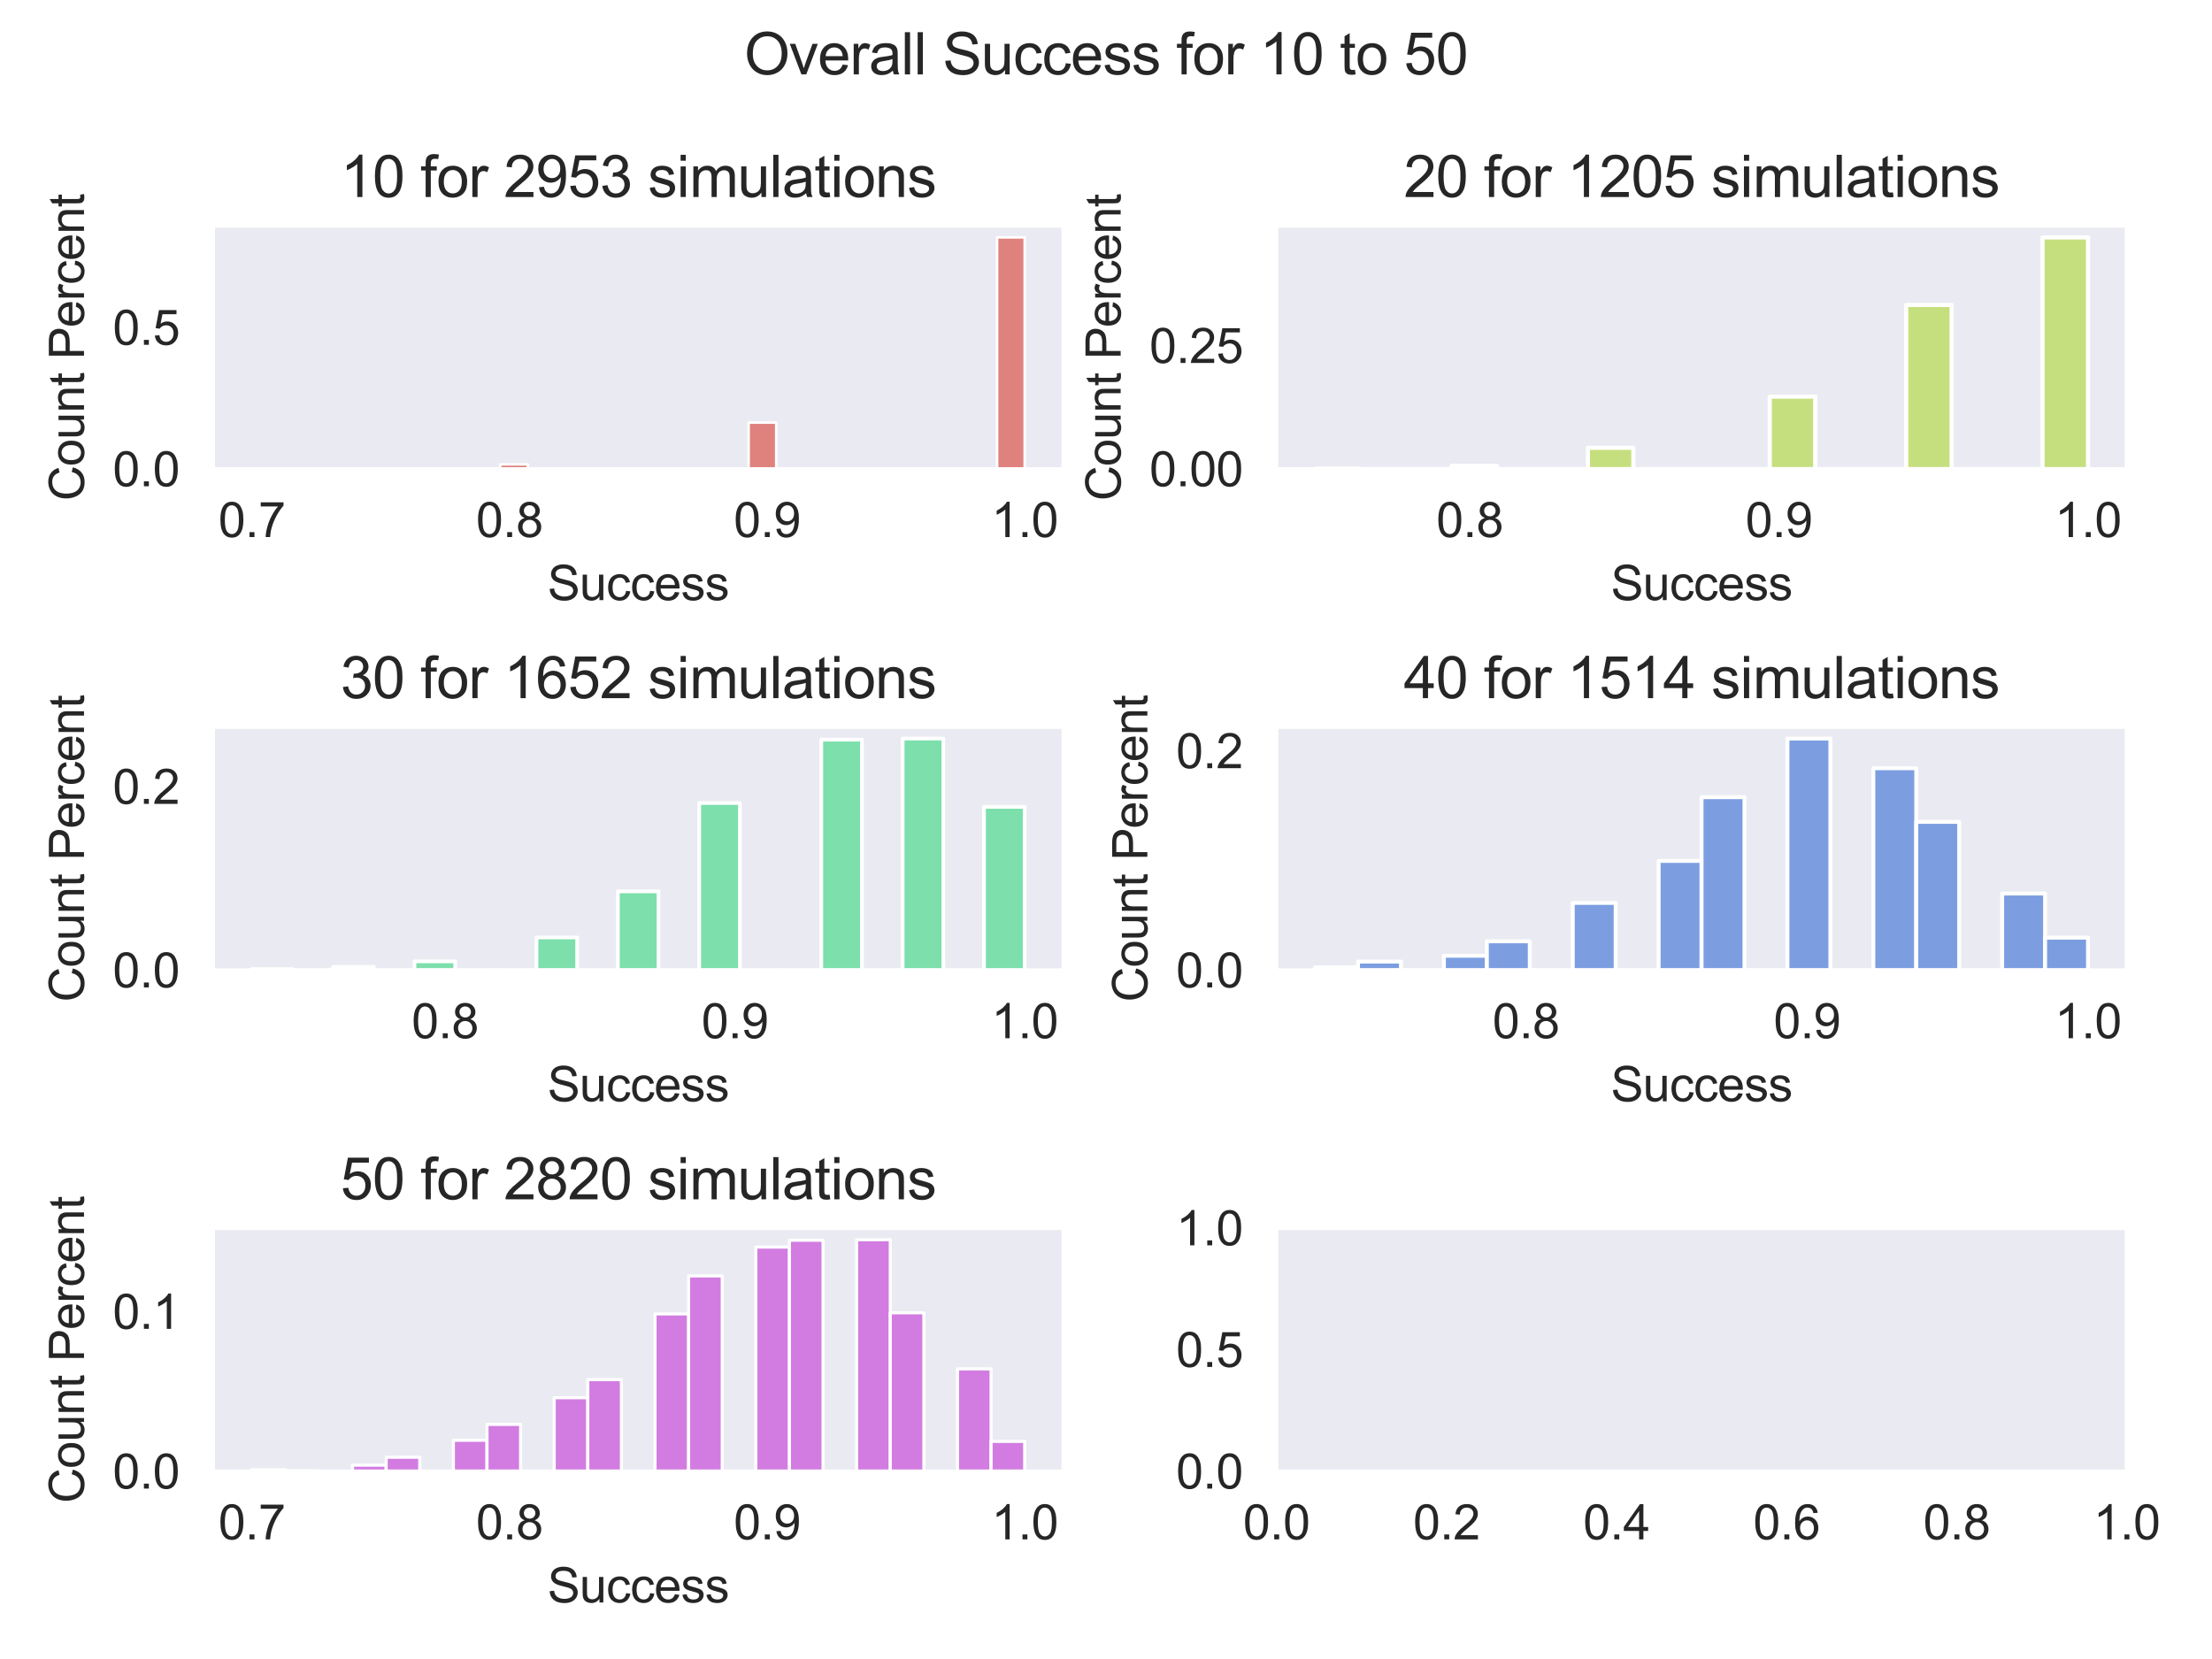 <?xml version="1.0" encoding="utf-8" standalone="no"?>
<!DOCTYPE svg PUBLIC "-//W3C//DTD SVG 1.1//EN"
  "http://www.w3.org/Graphics/SVG/1.1/DTD/svg11.dtd">
<svg xmlns:xlink="http://www.w3.org/1999/xlink" width="460.8pt" height="345.6pt" viewBox="0 0 460.8 345.6" xmlns="http://www.w3.org/2000/svg" version="1.1">
 <defs>
  <style type="text/css">*{stroke-linejoin: round; stroke-linecap: butt}</style>
 </defs>
 <g id="figure_1">
  <g id="patch_1">
   <path d="M 0 345.6 
L 460.8 345.6 
L 460.8 0 
L 0 0 
z
" style="fill: #ffffff"/>
  </g>
  <g id="axes_1">
   <g id="patch_2">
    <path d="M 44.39 97.72 
L 221.512 97.72 
L 221.512 47.04 
L 44.39 47.04 
z
" style="fill: #eaeaf2"/>
   </g>
   <g id="matplotlib.axis_1">
    <g id="xtick_1">
     <g id="text_1">
      <!-- 0.7 -->
      <g style="fill: #262626" transform="translate(45.491 111.878)scale(0.1 -0.1)">
       <defs>
        <path id="ArialMT-30" d="M 266 2259 
Q 266 3072 433 3567 
Q 600 4063 929 4331 
Q 1259 4600 1759 4600 
Q 2128 4600 2406 4451 
Q 2684 4303 2865 4023 
Q 3047 3744 3150 3342 
Q 3253 2941 3253 2259 
Q 3253 1453 3087 958 
Q 2922 463 2592 192 
Q 2263 -78 1759 -78 
Q 1097 -78 719 397 
Q 266 969 266 2259 
z
M 844 2259 
Q 844 1131 1108 757 
Q 1372 384 1759 384 
Q 2147 384 2411 759 
Q 2675 1134 2675 2259 
Q 2675 3391 2411 3762 
Q 2147 4134 1753 4134 
Q 1366 4134 1134 3806 
Q 844 3388 844 2259 
z
" transform="scale(0.016)"/>
        <path id="ArialMT-2e" d="M 581 0 
L 581 641 
L 1222 641 
L 1222 0 
L 581 0 
z
" transform="scale(0.016)"/>
        <path id="ArialMT-37" d="M 303 3981 
L 303 4522 
L 3269 4522 
L 3269 4084 
Q 2831 3619 2401 2847 
Q 1972 2075 1738 1259 
Q 1569 684 1522 0 
L 944 0 
Q 953 541 1156 1306 
Q 1359 2072 1739 2783 
Q 2119 3494 2547 3981 
L 303 3981 
z
" transform="scale(0.016)"/>
       </defs>
       <use xlink:href="#ArialMT-30"/>
       <use xlink:href="#ArialMT-2e" x="55.615"/>
       <use xlink:href="#ArialMT-37" x="83.398"/>
      </g>
     </g>
    </g>
    <g id="xtick_2">
     <g id="text_2">
      <!-- 0.8 -->
      <g style="fill: #262626" transform="translate(99.165 111.878)scale(0.1 -0.1)">
       <defs>
        <path id="ArialMT-38" d="M 1131 2484 
Q 781 2613 612 2850 
Q 444 3088 444 3419 
Q 444 3919 803 4259 
Q 1163 4600 1759 4600 
Q 2359 4600 2725 4251 
Q 3091 3903 3091 3403 
Q 3091 3084 2923 2848 
Q 2756 2613 2416 2484 
Q 2838 2347 3058 2040 
Q 3278 1734 3278 1309 
Q 3278 722 2862 322 
Q 2447 -78 1769 -78 
Q 1091 -78 675 323 
Q 259 725 259 1325 
Q 259 1772 486 2073 
Q 713 2375 1131 2484 
z
M 1019 3438 
Q 1019 3113 1228 2906 
Q 1438 2700 1772 2700 
Q 2097 2700 2305 2904 
Q 2513 3109 2513 3406 
Q 2513 3716 2298 3927 
Q 2084 4138 1766 4138 
Q 1444 4138 1231 3931 
Q 1019 3725 1019 3438 
z
M 838 1322 
Q 838 1081 952 856 
Q 1066 631 1291 507 
Q 1516 384 1775 384 
Q 2178 384 2440 643 
Q 2703 903 2703 1303 
Q 2703 1709 2433 1975 
Q 2163 2241 1756 2241 
Q 1359 2241 1098 1978 
Q 838 1716 838 1322 
z
" transform="scale(0.016)"/>
       </defs>
       <use xlink:href="#ArialMT-30"/>
       <use xlink:href="#ArialMT-2e" x="55.615"/>
       <use xlink:href="#ArialMT-38" x="83.398"/>
      </g>
     </g>
    </g>
    <g id="xtick_3">
     <g id="text_3">
      <!-- 0.9 -->
      <g style="fill: #262626" transform="translate(152.838 111.878)scale(0.1 -0.1)">
       <defs>
        <path id="ArialMT-39" d="M 350 1059 
L 891 1109 
Q 959 728 1153 556 
Q 1347 384 1650 384 
Q 1909 384 2104 503 
Q 2300 622 2425 820 
Q 2550 1019 2634 1356 
Q 2719 1694 2719 2044 
Q 2719 2081 2716 2156 
Q 2547 1888 2255 1720 
Q 1963 1553 1622 1553 
Q 1053 1553 659 1965 
Q 266 2378 266 3053 
Q 266 3750 677 4175 
Q 1088 4600 1706 4600 
Q 2153 4600 2523 4359 
Q 2894 4119 3086 3673 
Q 3278 3228 3278 2384 
Q 3278 1506 3087 986 
Q 2897 466 2520 194 
Q 2144 -78 1638 -78 
Q 1100 -78 759 220 
Q 419 519 350 1059 
z
M 2653 3081 
Q 2653 3566 2395 3850 
Q 2138 4134 1775 4134 
Q 1400 4134 1122 3828 
Q 844 3522 844 3034 
Q 844 2597 1108 2323 
Q 1372 2050 1759 2050 
Q 2150 2050 2401 2323 
Q 2653 2597 2653 3081 
z
" transform="scale(0.016)"/>
       </defs>
       <use xlink:href="#ArialMT-30"/>
       <use xlink:href="#ArialMT-2e" x="55.615"/>
       <use xlink:href="#ArialMT-39" x="83.398"/>
      </g>
     </g>
    </g>
    <g id="xtick_4">
     <g id="text_4">
      <!-- 1.0 -->
      <g style="fill: #262626" transform="translate(206.511 111.878)scale(0.1 -0.1)">
       <defs>
        <path id="ArialMT-31" d="M 2384 0 
L 1822 0 
L 1822 3584 
Q 1619 3391 1289 3197 
Q 959 3003 697 2906 
L 697 3450 
Q 1169 3672 1522 3987 
Q 1875 4303 2022 4600 
L 2384 4600 
L 2384 0 
z
" transform="scale(0.016)"/>
       </defs>
       <use xlink:href="#ArialMT-31"/>
       <use xlink:href="#ArialMT-2e" x="55.615"/>
       <use xlink:href="#ArialMT-30" x="83.398"/>
      </g>
     </g>
    </g>
    <g id="text_5">
     <!-- Success -->
     <g style="fill: #262626" transform="translate(114.055 125.023)scale(0.1 -0.1)">
      <defs>
       <path id="ArialMT-53" d="M 288 1472 
L 859 1522 
Q 900 1178 1048 958 
Q 1197 738 1509 602 
Q 1822 466 2213 466 
Q 2559 466 2825 569 
Q 3091 672 3220 851 
Q 3350 1031 3350 1244 
Q 3350 1459 3225 1620 
Q 3100 1781 2813 1891 
Q 2628 1963 1997 2114 
Q 1366 2266 1113 2400 
Q 784 2572 623 2826 
Q 463 3081 463 3397 
Q 463 3744 659 4045 
Q 856 4347 1234 4503 
Q 1613 4659 2075 4659 
Q 2584 4659 2973 4495 
Q 3363 4331 3572 4012 
Q 3781 3694 3797 3291 
L 3216 3247 
Q 3169 3681 2898 3903 
Q 2628 4125 2100 4125 
Q 1550 4125 1298 3923 
Q 1047 3722 1047 3438 
Q 1047 3191 1225 3031 
Q 1400 2872 2139 2705 
Q 2878 2538 3153 2413 
Q 3553 2228 3743 1945 
Q 3934 1663 3934 1294 
Q 3934 928 3725 604 
Q 3516 281 3123 101 
Q 2731 -78 2241 -78 
Q 1619 -78 1198 103 
Q 778 284 539 648 
Q 300 1013 288 1472 
z
" transform="scale(0.016)"/>
       <path id="ArialMT-75" d="M 2597 0 
L 2597 488 
Q 2209 -75 1544 -75 
Q 1250 -75 995 37 
Q 741 150 617 320 
Q 494 491 444 738 
Q 409 903 409 1263 
L 409 3319 
L 972 3319 
L 972 1478 
Q 972 1038 1006 884 
Q 1059 663 1231 536 
Q 1403 409 1656 409 
Q 1909 409 2131 539 
Q 2353 669 2445 892 
Q 2538 1116 2538 1541 
L 2538 3319 
L 3100 3319 
L 3100 0 
L 2597 0 
z
" transform="scale(0.016)"/>
       <path id="ArialMT-63" d="M 2588 1216 
L 3141 1144 
Q 3050 572 2676 248 
Q 2303 -75 1759 -75 
Q 1078 -75 664 370 
Q 250 816 250 1647 
Q 250 2184 428 2587 
Q 606 2991 970 3192 
Q 1334 3394 1763 3394 
Q 2303 3394 2647 3120 
Q 2991 2847 3088 2344 
L 2541 2259 
Q 2463 2594 2264 2762 
Q 2066 2931 1784 2931 
Q 1359 2931 1093 2626 
Q 828 2322 828 1663 
Q 828 994 1084 691 
Q 1341 388 1753 388 
Q 2084 388 2306 591 
Q 2528 794 2588 1216 
z
" transform="scale(0.016)"/>
       <path id="ArialMT-65" d="M 2694 1069 
L 3275 997 
Q 3138 488 2766 206 
Q 2394 -75 1816 -75 
Q 1088 -75 661 373 
Q 234 822 234 1631 
Q 234 2469 665 2931 
Q 1097 3394 1784 3394 
Q 2450 3394 2872 2941 
Q 3294 2488 3294 1666 
Q 3294 1616 3291 1516 
L 816 1516 
Q 847 969 1125 678 
Q 1403 388 1819 388 
Q 2128 388 2347 550 
Q 2566 713 2694 1069 
z
M 847 1978 
L 2700 1978 
Q 2663 2397 2488 2606 
Q 2219 2931 1791 2931 
Q 1403 2931 1139 2672 
Q 875 2413 847 1978 
z
" transform="scale(0.016)"/>
       <path id="ArialMT-73" d="M 197 991 
L 753 1078 
Q 800 744 1014 566 
Q 1228 388 1613 388 
Q 2000 388 2187 545 
Q 2375 703 2375 916 
Q 2375 1106 2209 1216 
Q 2094 1291 1634 1406 
Q 1016 1563 777 1677 
Q 538 1791 414 1992 
Q 291 2194 291 2438 
Q 291 2659 392 2848 
Q 494 3038 669 3163 
Q 800 3259 1026 3326 
Q 1253 3394 1513 3394 
Q 1903 3394 2198 3281 
Q 2494 3169 2634 2976 
Q 2775 2784 2828 2463 
L 2278 2388 
Q 2241 2644 2061 2787 
Q 1881 2931 1553 2931 
Q 1166 2931 1000 2803 
Q 834 2675 834 2503 
Q 834 2394 903 2306 
Q 972 2216 1119 2156 
Q 1203 2125 1616 2013 
Q 2213 1853 2448 1751 
Q 2684 1650 2818 1456 
Q 2953 1263 2953 975 
Q 2953 694 2789 445 
Q 2625 197 2315 61 
Q 2006 -75 1616 -75 
Q 969 -75 630 194 
Q 291 463 197 991 
z
" transform="scale(0.016)"/>
      </defs>
      <use xlink:href="#ArialMT-53"/>
      <use xlink:href="#ArialMT-75" x="66.699"/>
      <use xlink:href="#ArialMT-63" x="122.314"/>
      <use xlink:href="#ArialMT-63" x="172.314"/>
      <use xlink:href="#ArialMT-65" x="222.314"/>
      <use xlink:href="#ArialMT-73" x="277.93"/>
      <use xlink:href="#ArialMT-73" x="327.93"/>
     </g>
    </g>
   </g>
   <g id="matplotlib.axis_2">
    <g id="ytick_1">
     <g id="text_6">
      <!-- 0.0 -->
      <g style="fill: #262626" transform="translate(23.49 101.299)scale(0.1 -0.1)">
       <use xlink:href="#ArialMT-30"/>
       <use xlink:href="#ArialMT-2e" x="55.615"/>
       <use xlink:href="#ArialMT-30" x="83.398"/>
      </g>
     </g>
    </g>
    <g id="ytick_2">
     <g id="text_7">
      <!-- 0.5 -->
      <g style="fill: #262626" transform="translate(23.49 71.826)scale(0.1 -0.1)">
       <defs>
        <path id="ArialMT-35" d="M 266 1200 
L 856 1250 
Q 922 819 1161 601 
Q 1400 384 1738 384 
Q 2144 384 2425 690 
Q 2706 997 2706 1503 
Q 2706 1984 2436 2262 
Q 2166 2541 1728 2541 
Q 1456 2541 1237 2417 
Q 1019 2294 894 2097 
L 366 2166 
L 809 4519 
L 3088 4519 
L 3088 3981 
L 1259 3981 
L 1013 2750 
Q 1425 3038 1878 3038 
Q 2478 3038 2890 2622 
Q 3303 2206 3303 1553 
Q 3303 931 2941 478 
Q 2500 -78 1738 -78 
Q 1113 -78 717 272 
Q 322 622 266 1200 
z
" transform="scale(0.016)"/>
       </defs>
       <use xlink:href="#ArialMT-30"/>
       <use xlink:href="#ArialMT-2e" x="55.615"/>
       <use xlink:href="#ArialMT-35" x="83.398"/>
      </g>
     </g>
    </g>
    <g id="text_8">
     <!-- Count Percent -->
     <g style="fill: #262626" transform="translate(17.503 104.341)rotate(-90)scale(0.1 -0.1)">
      <defs>
       <path id="ArialMT-43" d="M 3763 1606 
L 4369 1453 
Q 4178 706 3683 314 
Q 3188 -78 2472 -78 
Q 1731 -78 1267 223 
Q 803 525 561 1097 
Q 319 1669 319 2325 
Q 319 3041 592 3573 
Q 866 4106 1370 4382 
Q 1875 4659 2481 4659 
Q 3169 4659 3637 4309 
Q 4106 3959 4291 3325 
L 3694 3184 
Q 3534 3684 3231 3912 
Q 2928 4141 2469 4141 
Q 1941 4141 1586 3887 
Q 1231 3634 1087 3207 
Q 944 2781 944 2328 
Q 944 1744 1114 1308 
Q 1284 872 1643 656 
Q 2003 441 2422 441 
Q 2931 441 3284 734 
Q 3638 1028 3763 1606 
z
" transform="scale(0.016)"/>
       <path id="ArialMT-6f" d="M 213 1659 
Q 213 2581 725 3025 
Q 1153 3394 1769 3394 
Q 2453 3394 2887 2945 
Q 3322 2497 3322 1706 
Q 3322 1066 3130 698 
Q 2938 331 2570 128 
Q 2203 -75 1769 -75 
Q 1072 -75 642 372 
Q 213 819 213 1659 
z
M 791 1659 
Q 791 1022 1069 705 
Q 1347 388 1769 388 
Q 2188 388 2466 706 
Q 2744 1025 2744 1678 
Q 2744 2294 2464 2611 
Q 2184 2928 1769 2928 
Q 1347 2928 1069 2612 
Q 791 2297 791 1659 
z
" transform="scale(0.016)"/>
       <path id="ArialMT-6e" d="M 422 0 
L 422 3319 
L 928 3319 
L 928 2847 
Q 1294 3394 1984 3394 
Q 2284 3394 2536 3286 
Q 2788 3178 2913 3003 
Q 3038 2828 3088 2588 
Q 3119 2431 3119 2041 
L 3119 0 
L 2556 0 
L 2556 2019 
Q 2556 2363 2490 2533 
Q 2425 2703 2258 2804 
Q 2091 2906 1866 2906 
Q 1506 2906 1245 2678 
Q 984 2450 984 1813 
L 984 0 
L 422 0 
z
" transform="scale(0.016)"/>
       <path id="ArialMT-74" d="M 1650 503 
L 1731 6 
Q 1494 -44 1306 -44 
Q 1000 -44 831 53 
Q 663 150 594 308 
Q 525 466 525 972 
L 525 2881 
L 113 2881 
L 113 3319 
L 525 3319 
L 525 4141 
L 1084 4478 
L 1084 3319 
L 1650 3319 
L 1650 2881 
L 1084 2881 
L 1084 941 
Q 1084 700 1114 631 
Q 1144 563 1211 522 
Q 1278 481 1403 481 
Q 1497 481 1650 503 
z
" transform="scale(0.016)"/>
       <path id="ArialMT-20" transform="scale(0.016)"/>
       <path id="ArialMT-50" d="M 494 0 
L 494 4581 
L 2222 4581 
Q 2678 4581 2919 4538 
Q 3256 4481 3484 4323 
Q 3713 4166 3852 3881 
Q 3991 3597 3991 3256 
Q 3991 2672 3619 2267 
Q 3247 1863 2275 1863 
L 1100 1863 
L 1100 0 
L 494 0 
z
M 1100 2403 
L 2284 2403 
Q 2872 2403 3119 2622 
Q 3366 2841 3366 3238 
Q 3366 3525 3220 3729 
Q 3075 3934 2838 4000 
Q 2684 4041 2272 4041 
L 1100 4041 
L 1100 2403 
z
" transform="scale(0.016)"/>
       <path id="ArialMT-72" d="M 416 0 
L 416 3319 
L 922 3319 
L 922 2816 
Q 1116 3169 1280 3281 
Q 1444 3394 1641 3394 
Q 1925 3394 2219 3213 
L 2025 2691 
Q 1819 2813 1613 2813 
Q 1428 2813 1281 2702 
Q 1134 2591 1072 2394 
Q 978 2094 978 1738 
L 978 0 
L 416 0 
z
" transform="scale(0.016)"/>
      </defs>
      <use xlink:href="#ArialMT-43"/>
      <use xlink:href="#ArialMT-6f" x="72.217"/>
      <use xlink:href="#ArialMT-75" x="127.832"/>
      <use xlink:href="#ArialMT-6e" x="183.447"/>
      <use xlink:href="#ArialMT-74" x="239.062"/>
      <use xlink:href="#ArialMT-20" x="266.846"/>
      <use xlink:href="#ArialMT-50" x="294.629"/>
      <use xlink:href="#ArialMT-65" x="361.328"/>
      <use xlink:href="#ArialMT-72" x="416.943"/>
      <use xlink:href="#ArialMT-63" x="450.244"/>
      <use xlink:href="#ArialMT-65" x="500.244"/>
      <use xlink:href="#ArialMT-6e" x="555.859"/>
      <use xlink:href="#ArialMT-74" x="611.475"/>
     </g>
    </g>
   </g>
   <g id="patch_3">
    <path d="M 52.441 97.72 
L 58.192 97.72 
L 58.192 97.7 
L 52.441 97.7 
z
" clip-path="url(#p0cf2915b16)" style="fill: #db5f57; fill-opacity: 0.75; stroke: #ffffff; stroke-width: 0.527; stroke-linejoin: miter"/>
   </g>
   <g id="patch_4">
    <path d="M 58.192 97.72 
L 63.942 97.72 
L 63.942 97.72 
L 58.192 97.72 
z
" clip-path="url(#p0cf2915b16)" style="fill: #db5f57; fill-opacity: 0.75; stroke: #ffffff; stroke-width: 0.527; stroke-linejoin: miter"/>
   </g>
   <g id="patch_5">
    <path d="M 63.942 97.72 
L 69.693 97.72 
L 69.693 97.72 
L 63.942 97.72 
z
" clip-path="url(#p0cf2915b16)" style="fill: #db5f57; fill-opacity: 0.75; stroke: #ffffff; stroke-width: 0.527; stroke-linejoin: miter"/>
   </g>
   <g id="patch_6">
    <path d="M 69.693 97.72 
L 75.444 97.72 
L 75.444 97.72 
L 69.693 97.72 
z
" clip-path="url(#p0cf2915b16)" style="fill: #db5f57; fill-opacity: 0.75; stroke: #ffffff; stroke-width: 0.527; stroke-linejoin: miter"/>
   </g>
   <g id="patch_7">
    <path d="M 75.444 97.72 
L 81.195 97.72 
L 81.195 97.72 
L 75.444 97.72 
z
" clip-path="url(#p0cf2915b16)" style="fill: #db5f57; fill-opacity: 0.75; stroke: #ffffff; stroke-width: 0.527; stroke-linejoin: miter"/>
   </g>
   <g id="patch_8">
    <path d="M 81.195 97.72 
L 86.945 97.72 
L 86.945 97.72 
L 81.195 97.72 
z
" clip-path="url(#p0cf2915b16)" style="fill: #db5f57; fill-opacity: 0.75; stroke: #ffffff; stroke-width: 0.527; stroke-linejoin: miter"/>
   </g>
   <g id="patch_9">
    <path d="M 86.945 97.72 
L 92.696 97.72 
L 92.696 97.72 
L 86.945 97.72 
z
" clip-path="url(#p0cf2915b16)" style="fill: #db5f57; fill-opacity: 0.75; stroke: #ffffff; stroke-width: 0.527; stroke-linejoin: miter"/>
   </g>
   <g id="patch_10">
    <path d="M 92.696 97.72 
L 98.447 97.72 
L 98.447 97.72 
L 92.696 97.72 
z
" clip-path="url(#p0cf2915b16)" style="fill: #db5f57; fill-opacity: 0.75; stroke: #ffffff; stroke-width: 0.527; stroke-linejoin: miter"/>
   </g>
   <g id="patch_11">
    <path d="M 98.447 97.72 
L 104.198 97.72 
L 104.198 97.72 
L 98.447 97.72 
z
" clip-path="url(#p0cf2915b16)" style="fill: #db5f57; fill-opacity: 0.75; stroke: #ffffff; stroke-width: 0.527; stroke-linejoin: miter"/>
   </g>
   <g id="patch_12">
    <path d="M 104.198 97.72 
L 109.948 97.72 
L 109.948 96.742 
L 104.198 96.742 
z
" clip-path="url(#p0cf2915b16)" style="fill: #db5f57; fill-opacity: 0.75; stroke: #ffffff; stroke-width: 0.527; stroke-linejoin: miter"/>
   </g>
   <g id="patch_13">
    <path d="M 109.948 97.72 
L 115.699 97.72 
L 115.699 97.72 
L 109.948 97.72 
z
" clip-path="url(#p0cf2915b16)" style="fill: #db5f57; fill-opacity: 0.75; stroke: #ffffff; stroke-width: 0.527; stroke-linejoin: miter"/>
   </g>
   <g id="patch_14">
    <path d="M 115.699 97.72 
L 121.45 97.72 
L 121.45 97.72 
L 115.699 97.72 
z
" clip-path="url(#p0cf2915b16)" style="fill: #db5f57; fill-opacity: 0.75; stroke: #ffffff; stroke-width: 0.527; stroke-linejoin: miter"/>
   </g>
   <g id="patch_15">
    <path d="M 121.45 97.72 
L 127.201 97.72 
L 127.201 97.72 
L 121.45 97.72 
z
" clip-path="url(#p0cf2915b16)" style="fill: #db5f57; fill-opacity: 0.75; stroke: #ffffff; stroke-width: 0.527; stroke-linejoin: miter"/>
   </g>
   <g id="patch_16">
    <path d="M 127.201 97.72 
L 132.951 97.72 
L 132.951 97.72 
L 127.201 97.72 
z
" clip-path="url(#p0cf2915b16)" style="fill: #db5f57; fill-opacity: 0.75; stroke: #ffffff; stroke-width: 0.527; stroke-linejoin: miter"/>
   </g>
   <g id="patch_17">
    <path d="M 132.951 97.72 
L 138.702 97.72 
L 138.702 97.72 
L 132.951 97.72 
z
" clip-path="url(#p0cf2915b16)" style="fill: #db5f57; fill-opacity: 0.75; stroke: #ffffff; stroke-width: 0.527; stroke-linejoin: miter"/>
   </g>
   <g id="patch_18">
    <path d="M 138.702 97.72 
L 144.453 97.72 
L 144.453 97.72 
L 138.702 97.72 
z
" clip-path="url(#p0cf2915b16)" style="fill: #db5f57; fill-opacity: 0.75; stroke: #ffffff; stroke-width: 0.527; stroke-linejoin: miter"/>
   </g>
   <g id="patch_19">
    <path d="M 144.453 97.72 
L 150.203 97.72 
L 150.203 97.72 
L 144.453 97.72 
z
" clip-path="url(#p0cf2915b16)" style="fill: #db5f57; fill-opacity: 0.75; stroke: #ffffff; stroke-width: 0.527; stroke-linejoin: miter"/>
   </g>
   <g id="patch_20">
    <path d="M 150.203 97.72 
L 155.954 97.72 
L 155.954 97.72 
L 150.203 97.72 
z
" clip-path="url(#p0cf2915b16)" style="fill: #db5f57; fill-opacity: 0.75; stroke: #ffffff; stroke-width: 0.527; stroke-linejoin: miter"/>
   </g>
   <g id="patch_21">
    <path d="M 155.954 97.72 
L 161.705 97.72 
L 161.705 88.039 
L 155.954 88.039 
z
" clip-path="url(#p0cf2915b16)" style="fill: #db5f57; fill-opacity: 0.75; stroke: #ffffff; stroke-width: 0.527; stroke-linejoin: miter"/>
   </g>
   <g id="patch_22">
    <path d="M 161.705 97.72 
L 167.456 97.72 
L 167.456 97.72 
L 161.705 97.72 
z
" clip-path="url(#p0cf2915b16)" style="fill: #db5f57; fill-opacity: 0.75; stroke: #ffffff; stroke-width: 0.527; stroke-linejoin: miter"/>
   </g>
   <g id="patch_23">
    <path d="M 167.456 97.72 
L 173.206 97.72 
L 173.206 97.72 
L 167.456 97.72 
z
" clip-path="url(#p0cf2915b16)" style="fill: #db5f57; fill-opacity: 0.75; stroke: #ffffff; stroke-width: 0.527; stroke-linejoin: miter"/>
   </g>
   <g id="patch_24">
    <path d="M 173.206 97.72 
L 178.957 97.72 
L 178.957 97.72 
L 173.206 97.72 
z
" clip-path="url(#p0cf2915b16)" style="fill: #db5f57; fill-opacity: 0.75; stroke: #ffffff; stroke-width: 0.527; stroke-linejoin: miter"/>
   </g>
   <g id="patch_25">
    <path d="M 178.957 97.72 
L 184.708 97.72 
L 184.708 97.72 
L 178.957 97.72 
z
" clip-path="url(#p0cf2915b16)" style="fill: #db5f57; fill-opacity: 0.75; stroke: #ffffff; stroke-width: 0.527; stroke-linejoin: miter"/>
   </g>
   <g id="patch_26">
    <path d="M 184.708 97.72 
L 190.459 97.72 
L 190.459 97.72 
L 184.708 97.72 
z
" clip-path="url(#p0cf2915b16)" style="fill: #db5f57; fill-opacity: 0.75; stroke: #ffffff; stroke-width: 0.527; stroke-linejoin: miter"/>
   </g>
   <g id="patch_27">
    <path d="M 190.459 97.72 
L 196.209 97.72 
L 196.209 97.72 
L 190.459 97.72 
z
" clip-path="url(#p0cf2915b16)" style="fill: #db5f57; fill-opacity: 0.75; stroke: #ffffff; stroke-width: 0.527; stroke-linejoin: miter"/>
   </g>
   <g id="patch_28">
    <path d="M 196.209 97.72 
L 201.96 97.72 
L 201.96 97.72 
L 196.209 97.72 
z
" clip-path="url(#p0cf2915b16)" style="fill: #db5f57; fill-opacity: 0.75; stroke: #ffffff; stroke-width: 0.527; stroke-linejoin: miter"/>
   </g>
   <g id="patch_29">
    <path d="M 201.96 97.72 
L 207.711 97.72 
L 207.711 97.72 
L 201.96 97.72 
z
" clip-path="url(#p0cf2915b16)" style="fill: #db5f57; fill-opacity: 0.75; stroke: #ffffff; stroke-width: 0.527; stroke-linejoin: miter"/>
   </g>
   <g id="patch_30">
    <path d="M 207.711 97.72 
L 213.461 97.72 
L 213.461 49.453 
L 207.711 49.453 
z
" clip-path="url(#p0cf2915b16)" style="fill: #db5f57; fill-opacity: 0.75; stroke: #ffffff; stroke-width: 0.527; stroke-linejoin: miter"/>
   </g>
   <g id="patch_31">
    <path d="M 44.39 97.72 
L 44.39 47.04 
" style="fill: none; stroke: #ffffff; stroke-width: 0.8; stroke-linejoin: miter; stroke-linecap: square"/>
   </g>
   <g id="patch_32">
    <path d="M 221.512 97.72 
L 221.512 47.04 
" style="fill: none; stroke: #ffffff; stroke-width: 0.8; stroke-linejoin: miter; stroke-linecap: square"/>
   </g>
   <g id="patch_33">
    <path d="M 44.39 97.72 
L 221.512 97.72 
" style="fill: none; stroke: #ffffff; stroke-width: 0.8; stroke-linejoin: miter; stroke-linecap: square"/>
   </g>
   <g id="patch_34">
    <path d="M 44.39 47.04 
L 221.512 47.04 
" style="fill: none; stroke: #ffffff; stroke-width: 0.8; stroke-linejoin: miter; stroke-linecap: square"/>
   </g>
   <g id="text_9">
    <!-- 10 for 2953 simulations -->
    <g style="fill: #262626" transform="translate(70.92 41.04)scale(0.12 -0.12)">
     <defs>
      <path id="ArialMT-66" d="M 556 0 
L 556 2881 
L 59 2881 
L 59 3319 
L 556 3319 
L 556 3672 
Q 556 4006 616 4169 
Q 697 4388 901 4523 
Q 1106 4659 1475 4659 
Q 1713 4659 2000 4603 
L 1916 4113 
Q 1741 4144 1584 4144 
Q 1328 4144 1222 4034 
Q 1116 3925 1116 3625 
L 1116 3319 
L 1763 3319 
L 1763 2881 
L 1116 2881 
L 1116 0 
L 556 0 
z
" transform="scale(0.016)"/>
      <path id="ArialMT-32" d="M 3222 541 
L 3222 0 
L 194 0 
Q 188 203 259 391 
Q 375 700 629 1000 
Q 884 1300 1366 1694 
Q 2113 2306 2375 2664 
Q 2638 3022 2638 3341 
Q 2638 3675 2398 3904 
Q 2159 4134 1775 4134 
Q 1369 4134 1125 3890 
Q 881 3647 878 3216 
L 300 3275 
Q 359 3922 746 4261 
Q 1134 4600 1788 4600 
Q 2447 4600 2831 4234 
Q 3216 3869 3216 3328 
Q 3216 3053 3103 2787 
Q 2991 2522 2730 2228 
Q 2469 1934 1863 1422 
Q 1356 997 1212 845 
Q 1069 694 975 541 
L 3222 541 
z
" transform="scale(0.016)"/>
      <path id="ArialMT-33" d="M 269 1209 
L 831 1284 
Q 928 806 1161 595 
Q 1394 384 1728 384 
Q 2125 384 2398 659 
Q 2672 934 2672 1341 
Q 2672 1728 2419 1979 
Q 2166 2231 1775 2231 
Q 1616 2231 1378 2169 
L 1441 2663 
Q 1497 2656 1531 2656 
Q 1891 2656 2178 2843 
Q 2466 3031 2466 3422 
Q 2466 3731 2256 3934 
Q 2047 4138 1716 4138 
Q 1388 4138 1169 3931 
Q 950 3725 888 3313 
L 325 3413 
Q 428 3978 793 4289 
Q 1159 4600 1703 4600 
Q 2078 4600 2393 4439 
Q 2709 4278 2876 4000 
Q 3044 3722 3044 3409 
Q 3044 3113 2884 2869 
Q 2725 2625 2413 2481 
Q 2819 2388 3044 2092 
Q 3269 1797 3269 1353 
Q 3269 753 2831 336 
Q 2394 -81 1725 -81 
Q 1122 -81 723 278 
Q 325 638 269 1209 
z
" transform="scale(0.016)"/>
      <path id="ArialMT-69" d="M 425 3934 
L 425 4581 
L 988 4581 
L 988 3934 
L 425 3934 
z
M 425 0 
L 425 3319 
L 988 3319 
L 988 0 
L 425 0 
z
" transform="scale(0.016)"/>
      <path id="ArialMT-6d" d="M 422 0 
L 422 3319 
L 925 3319 
L 925 2853 
Q 1081 3097 1340 3245 
Q 1600 3394 1931 3394 
Q 2300 3394 2536 3241 
Q 2772 3088 2869 2813 
Q 3263 3394 3894 3394 
Q 4388 3394 4653 3120 
Q 4919 2847 4919 2278 
L 4919 0 
L 4359 0 
L 4359 2091 
Q 4359 2428 4304 2576 
Q 4250 2725 4106 2815 
Q 3963 2906 3769 2906 
Q 3419 2906 3187 2673 
Q 2956 2441 2956 1928 
L 2956 0 
L 2394 0 
L 2394 2156 
Q 2394 2531 2256 2718 
Q 2119 2906 1806 2906 
Q 1569 2906 1367 2781 
Q 1166 2656 1075 2415 
Q 984 2175 984 1722 
L 984 0 
L 422 0 
z
" transform="scale(0.016)"/>
      <path id="ArialMT-6c" d="M 409 0 
L 409 4581 
L 972 4581 
L 972 0 
L 409 0 
z
" transform="scale(0.016)"/>
      <path id="ArialMT-61" d="M 2588 409 
Q 2275 144 1986 34 
Q 1697 -75 1366 -75 
Q 819 -75 525 192 
Q 231 459 231 875 
Q 231 1119 342 1320 
Q 453 1522 633 1644 
Q 813 1766 1038 1828 
Q 1203 1872 1538 1913 
Q 2219 1994 2541 2106 
Q 2544 2222 2544 2253 
Q 2544 2597 2384 2738 
Q 2169 2928 1744 2928 
Q 1347 2928 1158 2789 
Q 969 2650 878 2297 
L 328 2372 
Q 403 2725 575 2942 
Q 747 3159 1072 3276 
Q 1397 3394 1825 3394 
Q 2250 3394 2515 3294 
Q 2781 3194 2906 3042 
Q 3031 2891 3081 2659 
Q 3109 2516 3109 2141 
L 3109 1391 
Q 3109 606 3145 398 
Q 3181 191 3288 0 
L 2700 0 
Q 2613 175 2588 409 
z
M 2541 1666 
Q 2234 1541 1622 1453 
Q 1275 1403 1131 1340 
Q 988 1278 909 1158 
Q 831 1038 831 891 
Q 831 666 1001 516 
Q 1172 366 1500 366 
Q 1825 366 2078 508 
Q 2331 650 2450 897 
Q 2541 1088 2541 1459 
L 2541 1666 
z
" transform="scale(0.016)"/>
     </defs>
     <use xlink:href="#ArialMT-31"/>
     <use xlink:href="#ArialMT-30" x="55.615"/>
     <use xlink:href="#ArialMT-20" x="111.23"/>
     <use xlink:href="#ArialMT-66" x="139.014"/>
     <use xlink:href="#ArialMT-6f" x="166.797"/>
     <use xlink:href="#ArialMT-72" x="222.412"/>
     <use xlink:href="#ArialMT-20" x="255.713"/>
     <use xlink:href="#ArialMT-32" x="283.496"/>
     <use xlink:href="#ArialMT-39" x="339.111"/>
     <use xlink:href="#ArialMT-35" x="394.727"/>
     <use xlink:href="#ArialMT-33" x="450.342"/>
     <use xlink:href="#ArialMT-20" x="505.957"/>
     <use xlink:href="#ArialMT-73" x="533.74"/>
     <use xlink:href="#ArialMT-69" x="583.74"/>
     <use xlink:href="#ArialMT-6d" x="605.957"/>
     <use xlink:href="#ArialMT-75" x="689.258"/>
     <use xlink:href="#ArialMT-6c" x="744.873"/>
     <use xlink:href="#ArialMT-61" x="767.09"/>
     <use xlink:href="#ArialMT-74" x="822.705"/>
     <use xlink:href="#ArialMT-69" x="850.488"/>
     <use xlink:href="#ArialMT-6f" x="872.705"/>
     <use xlink:href="#ArialMT-6e" x="928.32"/>
     <use xlink:href="#ArialMT-73" x="983.936"/>
    </g>
   </g>
  </g>
  <g id="axes_2">
   <g id="patch_35">
    <path d="M 265.902 97.72 
L 443.025 97.72 
L 443.025 47.04 
L 265.902 47.04 
z
" style="fill: #eaeaf2"/>
   </g>
   <g id="matplotlib.axis_3">
    <g id="xtick_5">
     <g id="text_10">
      <!-- 0.8 -->
      <g style="fill: #262626" transform="translate(299.208 111.878)scale(0.1 -0.1)">
       <use xlink:href="#ArialMT-30"/>
       <use xlink:href="#ArialMT-2e" x="55.615"/>
       <use xlink:href="#ArialMT-38" x="83.398"/>
      </g>
     </g>
    </g>
    <g id="xtick_6">
     <g id="text_11">
      <!-- 0.9 -->
      <g style="fill: #262626" transform="translate(363.616 111.878)scale(0.1 -0.1)">
       <use xlink:href="#ArialMT-30"/>
       <use xlink:href="#ArialMT-2e" x="55.615"/>
       <use xlink:href="#ArialMT-39" x="83.398"/>
      </g>
     </g>
    </g>
    <g id="xtick_7">
     <g id="text_12">
      <!-- 1.0 -->
      <g style="fill: #262626" transform="translate(428.024 111.878)scale(0.1 -0.1)">
       <use xlink:href="#ArialMT-31"/>
       <use xlink:href="#ArialMT-2e" x="55.615"/>
       <use xlink:href="#ArialMT-30" x="83.398"/>
      </g>
     </g>
    </g>
    <g id="text_13">
     <!-- Success -->
     <g style="fill: #262626" transform="translate(335.568 125.023)scale(0.1 -0.1)">
      <use xlink:href="#ArialMT-53"/>
      <use xlink:href="#ArialMT-75" x="66.699"/>
      <use xlink:href="#ArialMT-63" x="122.314"/>
      <use xlink:href="#ArialMT-63" x="172.314"/>
      <use xlink:href="#ArialMT-65" x="222.314"/>
      <use xlink:href="#ArialMT-73" x="277.93"/>
      <use xlink:href="#ArialMT-73" x="327.93"/>
     </g>
    </g>
   </g>
   <g id="matplotlib.axis_4">
    <g id="ytick_3">
     <g id="text_14">
      <!-- 0.00 -->
      <g style="fill: #262626" transform="translate(239.442 101.299)scale(0.1 -0.1)">
       <use xlink:href="#ArialMT-30"/>
       <use xlink:href="#ArialMT-2e" x="55.615"/>
       <use xlink:href="#ArialMT-30" x="83.398"/>
       <use xlink:href="#ArialMT-30" x="139.014"/>
      </g>
     </g>
    </g>
    <g id="ytick_4">
     <g id="text_15">
      <!-- 0.25 -->
      <g style="fill: #262626" transform="translate(239.442 75.609)scale(0.1 -0.1)">
       <use xlink:href="#ArialMT-30"/>
       <use xlink:href="#ArialMT-2e" x="55.615"/>
       <use xlink:href="#ArialMT-32" x="83.398"/>
       <use xlink:href="#ArialMT-35" x="139.014"/>
      </g>
     </g>
    </g>
    <g id="text_16">
     <!-- Count Percent -->
     <g style="fill: #262626" transform="translate(233.454 104.341)rotate(-90)scale(0.1 -0.1)">
      <use xlink:href="#ArialMT-43"/>
      <use xlink:href="#ArialMT-6f" x="72.217"/>
      <use xlink:href="#ArialMT-75" x="127.832"/>
      <use xlink:href="#ArialMT-6e" x="183.447"/>
      <use xlink:href="#ArialMT-74" x="239.062"/>
      <use xlink:href="#ArialMT-20" x="266.846"/>
      <use xlink:href="#ArialMT-50" x="294.629"/>
      <use xlink:href="#ArialMT-65" x="361.328"/>
      <use xlink:href="#ArialMT-72" x="416.943"/>
      <use xlink:href="#ArialMT-63" x="450.244"/>
      <use xlink:href="#ArialMT-65" x="500.244"/>
      <use xlink:href="#ArialMT-6e" x="555.859"/>
      <use xlink:href="#ArialMT-74" x="611.475"/>
     </g>
    </g>
   </g>
   <g id="patch_36">
    <path d="M 273.954 97.72 
L 283.425 97.72 
L 283.425 97.635 
L 273.954 97.635 
z
" clip-path="url(#p2d543493de)" style="fill: #b9db57; fill-opacity: 0.75; stroke: #ffffff; stroke-width: 0.868; stroke-linejoin: miter"/>
   </g>
   <g id="patch_37">
    <path d="M 283.425 97.72 
L 292.897 97.72 
L 292.897 97.72 
L 283.425 97.72 
z
" clip-path="url(#p2d543493de)" style="fill: #b9db57; fill-opacity: 0.75; stroke: #ffffff; stroke-width: 0.868; stroke-linejoin: miter"/>
   </g>
   <g id="patch_38">
    <path d="M 292.897 97.72 
L 302.369 97.72 
L 302.369 97.72 
L 292.897 97.72 
z
" clip-path="url(#p2d543493de)" style="fill: #b9db57; fill-opacity: 0.75; stroke: #ffffff; stroke-width: 0.868; stroke-linejoin: miter"/>
   </g>
   <g id="patch_39">
    <path d="M 302.369 97.72 
L 311.841 97.72 
L 311.841 97.038 
L 302.369 97.038 
z
" clip-path="url(#p2d543493de)" style="fill: #b9db57; fill-opacity: 0.75; stroke: #ffffff; stroke-width: 0.868; stroke-linejoin: miter"/>
   </g>
   <g id="patch_40">
    <path d="M 311.841 97.72 
L 321.312 97.72 
L 321.312 97.72 
L 311.841 97.72 
z
" clip-path="url(#p2d543493de)" style="fill: #b9db57; fill-opacity: 0.75; stroke: #ffffff; stroke-width: 0.868; stroke-linejoin: miter"/>
   </g>
   <g id="patch_41">
    <path d="M 321.312 97.72 
L 330.784 97.72 
L 330.784 97.72 
L 321.312 97.72 
z
" clip-path="url(#p2d543493de)" style="fill: #b9db57; fill-opacity: 0.75; stroke: #ffffff; stroke-width: 0.868; stroke-linejoin: miter"/>
   </g>
   <g id="patch_42">
    <path d="M 330.784 97.72 
L 340.256 97.72 
L 340.256 93.286 
L 330.784 93.286 
z
" clip-path="url(#p2d543493de)" style="fill: #b9db57; fill-opacity: 0.75; stroke: #ffffff; stroke-width: 0.868; stroke-linejoin: miter"/>
   </g>
   <g id="patch_43">
    <path d="M 340.256 97.72 
L 349.728 97.72 
L 349.728 97.72 
L 340.256 97.72 
z
" clip-path="url(#p2d543493de)" style="fill: #b9db57; fill-opacity: 0.75; stroke: #ffffff; stroke-width: 0.868; stroke-linejoin: miter"/>
   </g>
   <g id="patch_44">
    <path d="M 349.728 97.72 
L 359.2 97.72 
L 359.2 97.72 
L 349.728 97.72 
z
" clip-path="url(#p2d543493de)" style="fill: #b9db57; fill-opacity: 0.75; stroke: #ffffff; stroke-width: 0.868; stroke-linejoin: miter"/>
   </g>
   <g id="patch_45">
    <path d="M 359.2 97.72 
L 368.671 97.72 
L 368.671 97.72 
L 359.2 97.72 
z
" clip-path="url(#p2d543493de)" style="fill: #b9db57; fill-opacity: 0.75; stroke: #ffffff; stroke-width: 0.868; stroke-linejoin: miter"/>
   </g>
   <g id="patch_46">
    <path d="M 368.671 97.72 
L 378.143 97.72 
L 378.143 82.626 
L 368.671 82.626 
z
" clip-path="url(#p2d543493de)" style="fill: #b9db57; fill-opacity: 0.75; stroke: #ffffff; stroke-width: 0.868; stroke-linejoin: miter"/>
   </g>
   <g id="patch_47">
    <path d="M 378.143 97.72 
L 387.615 97.72 
L 387.615 97.72 
L 378.143 97.72 
z
" clip-path="url(#p2d543493de)" style="fill: #b9db57; fill-opacity: 0.75; stroke: #ffffff; stroke-width: 0.868; stroke-linejoin: miter"/>
   </g>
   <g id="patch_48">
    <path d="M 387.615 97.72 
L 397.087 97.72 
L 397.087 97.72 
L 387.615 97.72 
z
" clip-path="url(#p2d543493de)" style="fill: #b9db57; fill-opacity: 0.75; stroke: #ffffff; stroke-width: 0.868; stroke-linejoin: miter"/>
   </g>
   <g id="patch_49">
    <path d="M 397.087 97.72 
L 406.559 97.72 
L 406.559 63.524 
L 397.087 63.524 
z
" clip-path="url(#p2d543493de)" style="fill: #b9db57; fill-opacity: 0.75; stroke: #ffffff; stroke-width: 0.868; stroke-linejoin: miter"/>
   </g>
   <g id="patch_50">
    <path d="M 406.559 97.72 
L 416.03 97.72 
L 416.03 97.72 
L 406.559 97.72 
z
" clip-path="url(#p2d543493de)" style="fill: #b9db57; fill-opacity: 0.75; stroke: #ffffff; stroke-width: 0.868; stroke-linejoin: miter"/>
   </g>
   <g id="patch_51">
    <path d="M 416.03 97.72 
L 425.502 97.72 
L 425.502 97.72 
L 416.03 97.72 
z
" clip-path="url(#p2d543493de)" style="fill: #b9db57; fill-opacity: 0.75; stroke: #ffffff; stroke-width: 0.868; stroke-linejoin: miter"/>
   </g>
   <g id="patch_52">
    <path d="M 425.502 97.72 
L 434.974 97.72 
L 434.974 49.453 
L 425.502 49.453 
z
" clip-path="url(#p2d543493de)" style="fill: #b9db57; fill-opacity: 0.75; stroke: #ffffff; stroke-width: 0.868; stroke-linejoin: miter"/>
   </g>
   <g id="patch_53">
    <path d="M 265.902 97.72 
L 265.902 47.04 
" style="fill: none; stroke: #ffffff; stroke-width: 0.8; stroke-linejoin: miter; stroke-linecap: square"/>
   </g>
   <g id="patch_54">
    <path d="M 443.025 97.72 
L 443.025 47.04 
" style="fill: none; stroke: #ffffff; stroke-width: 0.8; stroke-linejoin: miter; stroke-linecap: square"/>
   </g>
   <g id="patch_55">
    <path d="M 265.902 97.72 
L 443.025 97.72 
" style="fill: none; stroke: #ffffff; stroke-width: 0.8; stroke-linejoin: miter; stroke-linecap: square"/>
   </g>
   <g id="patch_56">
    <path d="M 265.902 47.04 
L 443.025 47.04 
" style="fill: none; stroke: #ffffff; stroke-width: 0.8; stroke-linejoin: miter; stroke-linecap: square"/>
   </g>
   <g id="text_17">
    <!-- 20 for 1205 simulations -->
    <g style="fill: #262626" transform="translate(292.432 41.04)scale(0.12 -0.12)">
     <use xlink:href="#ArialMT-32"/>
     <use xlink:href="#ArialMT-30" x="55.615"/>
     <use xlink:href="#ArialMT-20" x="111.23"/>
     <use xlink:href="#ArialMT-66" x="139.014"/>
     <use xlink:href="#ArialMT-6f" x="166.797"/>
     <use xlink:href="#ArialMT-72" x="222.412"/>
     <use xlink:href="#ArialMT-20" x="255.713"/>
     <use xlink:href="#ArialMT-31" x="283.496"/>
     <use xlink:href="#ArialMT-32" x="339.111"/>
     <use xlink:href="#ArialMT-30" x="394.727"/>
     <use xlink:href="#ArialMT-35" x="450.342"/>
     <use xlink:href="#ArialMT-20" x="505.957"/>
     <use xlink:href="#ArialMT-73" x="533.74"/>
     <use xlink:href="#ArialMT-69" x="583.74"/>
     <use xlink:href="#ArialMT-6d" x="605.957"/>
     <use xlink:href="#ArialMT-75" x="689.258"/>
     <use xlink:href="#ArialMT-6c" x="744.873"/>
     <use xlink:href="#ArialMT-61" x="767.09"/>
     <use xlink:href="#ArialMT-74" x="822.705"/>
     <use xlink:href="#ArialMT-69" x="850.488"/>
     <use xlink:href="#ArialMT-6f" x="872.705"/>
     <use xlink:href="#ArialMT-6e" x="928.32"/>
     <use xlink:href="#ArialMT-73" x="983.936"/>
    </g>
   </g>
  </g>
  <g id="axes_3">
   <g id="patch_57">
    <path d="M 44.39 202.12 
L 221.512 202.12 
L 221.512 151.44 
L 44.39 151.44 
z
" style="fill: #eaeaf2"/>
   </g>
   <g id="matplotlib.axis_5">
    <g id="xtick_8">
     <g id="text_18">
      <!-- 0.8 -->
      <g style="fill: #262626" transform="translate(85.746 216.278)scale(0.1 -0.1)">
       <use xlink:href="#ArialMT-30"/>
       <use xlink:href="#ArialMT-2e" x="55.615"/>
       <use xlink:href="#ArialMT-38" x="83.398"/>
      </g>
     </g>
    </g>
    <g id="xtick_9">
     <g id="text_19">
      <!-- 0.9 -->
      <g style="fill: #262626" transform="translate(146.129 216.278)scale(0.1 -0.1)">
       <use xlink:href="#ArialMT-30"/>
       <use xlink:href="#ArialMT-2e" x="55.615"/>
       <use xlink:href="#ArialMT-39" x="83.398"/>
      </g>
     </g>
    </g>
    <g id="xtick_10">
     <g id="text_20">
      <!-- 1.0 -->
      <g style="fill: #262626" transform="translate(206.511 216.278)scale(0.1 -0.1)">
       <use xlink:href="#ArialMT-31"/>
       <use xlink:href="#ArialMT-2e" x="55.615"/>
       <use xlink:href="#ArialMT-30" x="83.398"/>
      </g>
     </g>
    </g>
    <g id="text_21">
     <!-- Success -->
     <g style="fill: #262626" transform="translate(114.055 229.423)scale(0.1 -0.1)">
      <use xlink:href="#ArialMT-53"/>
      <use xlink:href="#ArialMT-75" x="66.699"/>
      <use xlink:href="#ArialMT-63" x="122.314"/>
      <use xlink:href="#ArialMT-63" x="172.314"/>
      <use xlink:href="#ArialMT-65" x="222.314"/>
      <use xlink:href="#ArialMT-73" x="277.93"/>
      <use xlink:href="#ArialMT-73" x="327.93"/>
     </g>
    </g>
   </g>
   <g id="matplotlib.axis_6">
    <g id="ytick_5">
     <g id="text_22">
      <!-- 0.0 -->
      <g style="fill: #262626" transform="translate(23.49 205.699)scale(0.1 -0.1)">
       <use xlink:href="#ArialMT-30"/>
       <use xlink:href="#ArialMT-2e" x="55.615"/>
       <use xlink:href="#ArialMT-30" x="83.398"/>
      </g>
     </g>
    </g>
    <g id="ytick_6">
     <g id="text_23">
      <!-- 0.2 -->
      <g style="fill: #262626" transform="translate(23.49 167.456)scale(0.1 -0.1)">
       <use xlink:href="#ArialMT-30"/>
       <use xlink:href="#ArialMT-2e" x="55.615"/>
       <use xlink:href="#ArialMT-32" x="83.398"/>
      </g>
     </g>
    </g>
    <g id="text_24">
     <!-- Count Percent -->
     <g style="fill: #262626" transform="translate(17.503 208.741)rotate(-90)scale(0.1 -0.1)">
      <use xlink:href="#ArialMT-43"/>
      <use xlink:href="#ArialMT-6f" x="72.217"/>
      <use xlink:href="#ArialMT-75" x="127.832"/>
      <use xlink:href="#ArialMT-6e" x="183.447"/>
      <use xlink:href="#ArialMT-74" x="239.062"/>
      <use xlink:href="#ArialMT-20" x="266.846"/>
      <use xlink:href="#ArialMT-50" x="294.629"/>
      <use xlink:href="#ArialMT-65" x="361.328"/>
      <use xlink:href="#ArialMT-72" x="416.943"/>
      <use xlink:href="#ArialMT-63" x="450.244"/>
      <use xlink:href="#ArialMT-65" x="500.244"/>
      <use xlink:href="#ArialMT-6e" x="555.859"/>
      <use xlink:href="#ArialMT-74" x="611.475"/>
     </g>
    </g>
   </g>
   <g id="patch_58">
    <path d="M 52.441 202.12 
L 60.916 202.12 
L 60.916 201.889 
L 52.441 201.889 
z
" clip-path="url(#p75397e45c3)" style="fill: #57db94; fill-opacity: 0.75; stroke: #ffffff; stroke-width: 0.777; stroke-linejoin: miter"/>
   </g>
   <g id="patch_59">
    <path d="M 60.916 202.12 
L 69.391 202.12 
L 69.391 202.12 
L 60.916 202.12 
z
" clip-path="url(#p75397e45c3)" style="fill: #57db94; fill-opacity: 0.75; stroke: #ffffff; stroke-width: 0.777; stroke-linejoin: miter"/>
   </g>
   <g id="patch_60">
    <path d="M 69.391 202.12 
L 77.865 202.12 
L 77.865 201.426 
L 69.391 201.426 
z
" clip-path="url(#p75397e45c3)" style="fill: #57db94; fill-opacity: 0.75; stroke: #ffffff; stroke-width: 0.777; stroke-linejoin: miter"/>
   </g>
   <g id="patch_61">
    <path d="M 77.865 202.12 
L 86.34 202.12 
L 86.34 202.12 
L 77.865 202.12 
z
" clip-path="url(#p75397e45c3)" style="fill: #57db94; fill-opacity: 0.75; stroke: #ffffff; stroke-width: 0.777; stroke-linejoin: miter"/>
   </g>
   <g id="patch_62">
    <path d="M 86.34 202.12 
L 94.815 202.12 
L 94.815 200.268 
L 86.34 200.268 
z
" clip-path="url(#p75397e45c3)" style="fill: #57db94; fill-opacity: 0.75; stroke: #ffffff; stroke-width: 0.777; stroke-linejoin: miter"/>
   </g>
   <g id="patch_63">
    <path d="M 94.815 202.12 
L 103.29 202.12 
L 103.29 202.12 
L 94.815 202.12 
z
" clip-path="url(#p75397e45c3)" style="fill: #57db94; fill-opacity: 0.75; stroke: #ffffff; stroke-width: 0.777; stroke-linejoin: miter"/>
   </g>
   <g id="patch_64">
    <path d="M 103.29 202.12 
L 111.764 202.12 
L 111.764 202.12 
L 103.29 202.12 
z
" clip-path="url(#p75397e45c3)" style="fill: #57db94; fill-opacity: 0.75; stroke: #ffffff; stroke-width: 0.777; stroke-linejoin: miter"/>
   </g>
   <g id="patch_65">
    <path d="M 111.764 202.12 
L 120.239 202.12 
L 120.239 195.291 
L 111.764 195.291 
z
" clip-path="url(#p75397e45c3)" style="fill: #57db94; fill-opacity: 0.75; stroke: #ffffff; stroke-width: 0.777; stroke-linejoin: miter"/>
   </g>
   <g id="patch_66">
    <path d="M 120.239 202.12 
L 128.714 202.12 
L 128.714 202.12 
L 120.239 202.12 
z
" clip-path="url(#p75397e45c3)" style="fill: #57db94; fill-opacity: 0.75; stroke: #ffffff; stroke-width: 0.777; stroke-linejoin: miter"/>
   </g>
   <g id="patch_67">
    <path d="M 128.714 202.12 
L 137.189 202.12 
L 137.189 185.684 
L 128.714 185.684 
z
" clip-path="url(#p75397e45c3)" style="fill: #57db94; fill-opacity: 0.75; stroke: #ffffff; stroke-width: 0.777; stroke-linejoin: miter"/>
   </g>
   <g id="patch_68">
    <path d="M 137.189 202.12 
L 145.663 202.12 
L 145.663 202.12 
L 137.189 202.12 
z
" clip-path="url(#p75397e45c3)" style="fill: #57db94; fill-opacity: 0.75; stroke: #ffffff; stroke-width: 0.777; stroke-linejoin: miter"/>
   </g>
   <g id="patch_69">
    <path d="M 145.663 202.12 
L 154.138 202.12 
L 154.138 167.28 
L 145.663 167.28 
z
" clip-path="url(#p75397e45c3)" style="fill: #57db94; fill-opacity: 0.75; stroke: #ffffff; stroke-width: 0.777; stroke-linejoin: miter"/>
   </g>
   <g id="patch_70">
    <path d="M 154.138 202.12 
L 162.613 202.12 
L 162.613 202.12 
L 154.138 202.12 
z
" clip-path="url(#p75397e45c3)" style="fill: #57db94; fill-opacity: 0.75; stroke: #ffffff; stroke-width: 0.777; stroke-linejoin: miter"/>
   </g>
   <g id="patch_71">
    <path d="M 162.613 202.12 
L 171.088 202.12 
L 171.088 202.12 
L 162.613 202.12 
z
" clip-path="url(#p75397e45c3)" style="fill: #57db94; fill-opacity: 0.75; stroke: #ffffff; stroke-width: 0.777; stroke-linejoin: miter"/>
   </g>
   <g id="patch_72">
    <path d="M 171.088 202.12 
L 179.562 202.12 
L 179.562 154.085 
L 171.088 154.085 
z
" clip-path="url(#p75397e45c3)" style="fill: #57db94; fill-opacity: 0.75; stroke: #ffffff; stroke-width: 0.777; stroke-linejoin: miter"/>
   </g>
   <g id="patch_73">
    <path d="M 179.562 202.12 
L 188.037 202.12 
L 188.037 202.12 
L 179.562 202.12 
z
" clip-path="url(#p75397e45c3)" style="fill: #57db94; fill-opacity: 0.75; stroke: #ffffff; stroke-width: 0.777; stroke-linejoin: miter"/>
   </g>
   <g id="patch_74">
    <path d="M 188.037 202.12 
L 196.512 202.12 
L 196.512 153.853 
L 188.037 153.853 
z
" clip-path="url(#p75397e45c3)" style="fill: #57db94; fill-opacity: 0.75; stroke: #ffffff; stroke-width: 0.777; stroke-linejoin: miter"/>
   </g>
   <g id="patch_75">
    <path d="M 196.512 202.12 
L 204.987 202.12 
L 204.987 202.12 
L 196.512 202.12 
z
" clip-path="url(#p75397e45c3)" style="fill: #57db94; fill-opacity: 0.75; stroke: #ffffff; stroke-width: 0.777; stroke-linejoin: miter"/>
   </g>
   <g id="patch_76">
    <path d="M 204.987 202.12 
L 213.461 202.12 
L 213.461 168.09 
L 204.987 168.09 
z
" clip-path="url(#p75397e45c3)" style="fill: #57db94; fill-opacity: 0.75; stroke: #ffffff; stroke-width: 0.777; stroke-linejoin: miter"/>
   </g>
   <g id="patch_77">
    <path d="M 44.39 202.12 
L 44.39 151.44 
" style="fill: none; stroke: #ffffff; stroke-width: 0.8; stroke-linejoin: miter; stroke-linecap: square"/>
   </g>
   <g id="patch_78">
    <path d="M 221.512 202.12 
L 221.512 151.44 
" style="fill: none; stroke: #ffffff; stroke-width: 0.8; stroke-linejoin: miter; stroke-linecap: square"/>
   </g>
   <g id="patch_79">
    <path d="M 44.39 202.12 
L 221.512 202.12 
" style="fill: none; stroke: #ffffff; stroke-width: 0.8; stroke-linejoin: miter; stroke-linecap: square"/>
   </g>
   <g id="patch_80">
    <path d="M 44.39 151.44 
L 221.512 151.44 
" style="fill: none; stroke: #ffffff; stroke-width: 0.8; stroke-linejoin: miter; stroke-linecap: square"/>
   </g>
   <g id="text_25">
    <!-- 30 for 1652 simulations -->
    <g style="fill: #262626" transform="translate(70.92 145.44)scale(0.12 -0.12)">
     <defs>
      <path id="ArialMT-36" d="M 3184 3459 
L 2625 3416 
Q 2550 3747 2413 3897 
Q 2184 4138 1850 4138 
Q 1581 4138 1378 3988 
Q 1113 3794 959 3422 
Q 806 3050 800 2363 
Q 1003 2672 1297 2822 
Q 1591 2972 1913 2972 
Q 2475 2972 2870 2558 
Q 3266 2144 3266 1488 
Q 3266 1056 3080 686 
Q 2894 316 2569 119 
Q 2244 -78 1831 -78 
Q 1128 -78 684 439 
Q 241 956 241 2144 
Q 241 3472 731 4075 
Q 1159 4600 1884 4600 
Q 2425 4600 2770 4297 
Q 3116 3994 3184 3459 
z
M 888 1484 
Q 888 1194 1011 928 
Q 1134 663 1356 523 
Q 1578 384 1822 384 
Q 2178 384 2434 671 
Q 2691 959 2691 1453 
Q 2691 1928 2437 2201 
Q 2184 2475 1800 2475 
Q 1419 2475 1153 2201 
Q 888 1928 888 1484 
z
" transform="scale(0.016)"/>
     </defs>
     <use xlink:href="#ArialMT-33"/>
     <use xlink:href="#ArialMT-30" x="55.615"/>
     <use xlink:href="#ArialMT-20" x="111.23"/>
     <use xlink:href="#ArialMT-66" x="139.014"/>
     <use xlink:href="#ArialMT-6f" x="166.797"/>
     <use xlink:href="#ArialMT-72" x="222.412"/>
     <use xlink:href="#ArialMT-20" x="255.713"/>
     <use xlink:href="#ArialMT-31" x="283.496"/>
     <use xlink:href="#ArialMT-36" x="339.111"/>
     <use xlink:href="#ArialMT-35" x="394.727"/>
     <use xlink:href="#ArialMT-32" x="450.342"/>
     <use xlink:href="#ArialMT-20" x="505.957"/>
     <use xlink:href="#ArialMT-73" x="533.74"/>
     <use xlink:href="#ArialMT-69" x="583.74"/>
     <use xlink:href="#ArialMT-6d" x="605.957"/>
     <use xlink:href="#ArialMT-75" x="689.258"/>
     <use xlink:href="#ArialMT-6c" x="744.873"/>
     <use xlink:href="#ArialMT-61" x="767.09"/>
     <use xlink:href="#ArialMT-74" x="822.705"/>
     <use xlink:href="#ArialMT-69" x="850.488"/>
     <use xlink:href="#ArialMT-6f" x="872.705"/>
     <use xlink:href="#ArialMT-6e" x="928.32"/>
     <use xlink:href="#ArialMT-73" x="983.936"/>
    </g>
   </g>
  </g>
  <g id="axes_4">
   <g id="patch_81">
    <path d="M 265.902 202.12 
L 443.025 202.12 
L 443.025 151.44 
L 265.902 151.44 
z
" style="fill: #eaeaf2"/>
   </g>
   <g id="matplotlib.axis_7">
    <g id="xtick_11">
     <g id="text_26">
      <!-- 0.8 -->
      <g style="fill: #262626" transform="translate(310.918 216.278)scale(0.1 -0.1)">
       <use xlink:href="#ArialMT-30"/>
       <use xlink:href="#ArialMT-2e" x="55.615"/>
       <use xlink:href="#ArialMT-38" x="83.398"/>
      </g>
     </g>
    </g>
    <g id="xtick_12">
     <g id="text_27">
      <!-- 0.9 -->
      <g style="fill: #262626" transform="translate(369.471 216.278)scale(0.1 -0.1)">
       <use xlink:href="#ArialMT-30"/>
       <use xlink:href="#ArialMT-2e" x="55.615"/>
       <use xlink:href="#ArialMT-39" x="83.398"/>
      </g>
     </g>
    </g>
    <g id="xtick_13">
     <g id="text_28">
      <!-- 1.0 -->
      <g style="fill: #262626" transform="translate(428.024 216.278)scale(0.1 -0.1)">
       <use xlink:href="#ArialMT-31"/>
       <use xlink:href="#ArialMT-2e" x="55.615"/>
       <use xlink:href="#ArialMT-30" x="83.398"/>
      </g>
     </g>
    </g>
    <g id="text_29">
     <!-- Success -->
     <g style="fill: #262626" transform="translate(335.568 229.423)scale(0.1 -0.1)">
      <use xlink:href="#ArialMT-53"/>
      <use xlink:href="#ArialMT-75" x="66.699"/>
      <use xlink:href="#ArialMT-63" x="122.314"/>
      <use xlink:href="#ArialMT-63" x="172.314"/>
      <use xlink:href="#ArialMT-65" x="222.314"/>
      <use xlink:href="#ArialMT-73" x="277.93"/>
      <use xlink:href="#ArialMT-73" x="327.93"/>
     </g>
    </g>
   </g>
   <g id="matplotlib.axis_8">
    <g id="ytick_7">
     <g id="text_30">
      <!-- 0.0 -->
      <g style="fill: #262626" transform="translate(245.002 205.699)scale(0.1 -0.1)">
       <use xlink:href="#ArialMT-30"/>
       <use xlink:href="#ArialMT-2e" x="55.615"/>
       <use xlink:href="#ArialMT-30" x="83.398"/>
      </g>
     </g>
    </g>
    <g id="ytick_8">
     <g id="text_31">
      <!-- 0.2 -->
      <g style="fill: #262626" transform="translate(245.002 160.027)scale(0.1 -0.1)">
       <use xlink:href="#ArialMT-30"/>
       <use xlink:href="#ArialMT-2e" x="55.615"/>
       <use xlink:href="#ArialMT-32" x="83.398"/>
      </g>
     </g>
    </g>
    <g id="text_32">
     <!-- Count Percent -->
     <g style="fill: #262626" transform="translate(239.015 208.741)rotate(-90)scale(0.1 -0.1)">
      <use xlink:href="#ArialMT-43"/>
      <use xlink:href="#ArialMT-6f" x="72.217"/>
      <use xlink:href="#ArialMT-75" x="127.832"/>
      <use xlink:href="#ArialMT-6e" x="183.447"/>
      <use xlink:href="#ArialMT-74" x="239.062"/>
      <use xlink:href="#ArialMT-20" x="266.846"/>
      <use xlink:href="#ArialMT-50" x="294.629"/>
      <use xlink:href="#ArialMT-65" x="361.328"/>
      <use xlink:href="#ArialMT-72" x="416.943"/>
      <use xlink:href="#ArialMT-63" x="450.244"/>
      <use xlink:href="#ArialMT-65" x="500.244"/>
      <use xlink:href="#ArialMT-6e" x="555.859"/>
      <use xlink:href="#ArialMT-74" x="611.475"/>
     </g>
    </g>
   </g>
   <g id="patch_82">
    <path d="M 273.954 202.12 
L 282.899 202.12 
L 282.899 201.517 
L 273.954 201.517 
z
" clip-path="url(#p130b98c2b7)" style="fill: #5784db; fill-opacity: 0.75; stroke: #ffffff; stroke-width: 0.82; stroke-linejoin: miter"/>
   </g>
   <g id="patch_83">
    <path d="M 282.899 202.12 
L 291.845 202.12 
L 291.845 200.31 
L 282.899 200.31 
z
" clip-path="url(#p130b98c2b7)" style="fill: #5784db; fill-opacity: 0.75; stroke: #ffffff; stroke-width: 0.82; stroke-linejoin: miter"/>
   </g>
   <g id="patch_84">
    <path d="M 291.845 202.12 
L 300.79 202.12 
L 300.79 202.12 
L 291.845 202.12 
z
" clip-path="url(#p130b98c2b7)" style="fill: #5784db; fill-opacity: 0.75; stroke: #ffffff; stroke-width: 0.82; stroke-linejoin: miter"/>
   </g>
   <g id="patch_85">
    <path d="M 300.79 202.12 
L 309.736 202.12 
L 309.736 199.103 
L 300.79 199.103 
z
" clip-path="url(#p130b98c2b7)" style="fill: #5784db; fill-opacity: 0.75; stroke: #ffffff; stroke-width: 0.82; stroke-linejoin: miter"/>
   </g>
   <g id="patch_86">
    <path d="M 309.736 202.12 
L 318.681 202.12 
L 318.681 196.087 
L 309.736 196.087 
z
" clip-path="url(#p130b98c2b7)" style="fill: #5784db; fill-opacity: 0.75; stroke: #ffffff; stroke-width: 0.82; stroke-linejoin: miter"/>
   </g>
   <g id="patch_87">
    <path d="M 318.681 202.12 
L 327.627 202.12 
L 327.627 202.12 
L 318.681 202.12 
z
" clip-path="url(#p130b98c2b7)" style="fill: #5784db; fill-opacity: 0.75; stroke: #ffffff; stroke-width: 0.82; stroke-linejoin: miter"/>
   </g>
   <g id="patch_88">
    <path d="M 327.627 202.12 
L 336.573 202.12 
L 336.573 188.093 
L 327.627 188.093 
z
" clip-path="url(#p130b98c2b7)" style="fill: #5784db; fill-opacity: 0.75; stroke: #ffffff; stroke-width: 0.82; stroke-linejoin: miter"/>
   </g>
   <g id="patch_89">
    <path d="M 336.573 202.12 
L 345.518 202.12 
L 345.518 202.12 
L 336.573 202.12 
z
" clip-path="url(#p130b98c2b7)" style="fill: #5784db; fill-opacity: 0.75; stroke: #ffffff; stroke-width: 0.82; stroke-linejoin: miter"/>
   </g>
   <g id="patch_90">
    <path d="M 345.518 202.12 
L 354.464 202.12 
L 354.464 179.344 
L 345.518 179.344 
z
" clip-path="url(#p130b98c2b7)" style="fill: #5784db; fill-opacity: 0.75; stroke: #ffffff; stroke-width: 0.82; stroke-linejoin: miter"/>
   </g>
   <g id="patch_91">
    <path d="M 354.464 202.12 
L 363.409 202.12 
L 363.409 166.071 
L 354.464 166.071 
z
" clip-path="url(#p130b98c2b7)" style="fill: #5784db; fill-opacity: 0.75; stroke: #ffffff; stroke-width: 0.82; stroke-linejoin: miter"/>
   </g>
   <g id="patch_92">
    <path d="M 363.409 202.12 
L 372.355 202.12 
L 372.355 202.12 
L 363.409 202.12 
z
" clip-path="url(#p130b98c2b7)" style="fill: #5784db; fill-opacity: 0.75; stroke: #ffffff; stroke-width: 0.82; stroke-linejoin: miter"/>
   </g>
   <g id="patch_93">
    <path d="M 372.355 202.12 
L 381.3 202.12 
L 381.3 153.853 
L 372.355 153.853 
z
" clip-path="url(#p130b98c2b7)" style="fill: #5784db; fill-opacity: 0.75; stroke: #ffffff; stroke-width: 0.82; stroke-linejoin: miter"/>
   </g>
   <g id="patch_94">
    <path d="M 381.3 202.12 
L 390.246 202.12 
L 390.246 202.12 
L 381.3 202.12 
z
" clip-path="url(#p130b98c2b7)" style="fill: #5784db; fill-opacity: 0.75; stroke: #ffffff; stroke-width: 0.82; stroke-linejoin: miter"/>
   </g>
   <g id="patch_95">
    <path d="M 390.246 202.12 
L 399.192 202.12 
L 399.192 160.037 
L 390.246 160.037 
z
" clip-path="url(#p130b98c2b7)" style="fill: #5784db; fill-opacity: 0.75; stroke: #ffffff; stroke-width: 0.82; stroke-linejoin: miter"/>
   </g>
   <g id="patch_96">
    <path d="M 399.192 202.12 
L 408.137 202.12 
L 408.137 171.199 
L 399.192 171.199 
z
" clip-path="url(#p130b98c2b7)" style="fill: #5784db; fill-opacity: 0.75; stroke: #ffffff; stroke-width: 0.82; stroke-linejoin: miter"/>
   </g>
   <g id="patch_97">
    <path d="M 408.137 202.12 
L 417.083 202.12 
L 417.083 202.12 
L 408.137 202.12 
z
" clip-path="url(#p130b98c2b7)" style="fill: #5784db; fill-opacity: 0.75; stroke: #ffffff; stroke-width: 0.82; stroke-linejoin: miter"/>
   </g>
   <g id="patch_98">
    <path d="M 417.083 202.12 
L 426.028 202.12 
L 426.028 186.132 
L 417.083 186.132 
z
" clip-path="url(#p130b98c2b7)" style="fill: #5784db; fill-opacity: 0.75; stroke: #ffffff; stroke-width: 0.82; stroke-linejoin: miter"/>
   </g>
   <g id="patch_99">
    <path d="M 426.028 202.12 
L 434.974 202.12 
L 434.974 195.333 
L 426.028 195.333 
z
" clip-path="url(#p130b98c2b7)" style="fill: #5784db; fill-opacity: 0.75; stroke: #ffffff; stroke-width: 0.82; stroke-linejoin: miter"/>
   </g>
   <g id="patch_100">
    <path d="M 265.902 202.12 
L 265.902 151.44 
" style="fill: none; stroke: #ffffff; stroke-width: 0.8; stroke-linejoin: miter; stroke-linecap: square"/>
   </g>
   <g id="patch_101">
    <path d="M 443.025 202.12 
L 443.025 151.44 
" style="fill: none; stroke: #ffffff; stroke-width: 0.8; stroke-linejoin: miter; stroke-linecap: square"/>
   </g>
   <g id="patch_102">
    <path d="M 265.902 202.12 
L 443.025 202.12 
" style="fill: none; stroke: #ffffff; stroke-width: 0.8; stroke-linejoin: miter; stroke-linecap: square"/>
   </g>
   <g id="patch_103">
    <path d="M 265.902 151.44 
L 443.025 151.44 
" style="fill: none; stroke: #ffffff; stroke-width: 0.8; stroke-linejoin: miter; stroke-linecap: square"/>
   </g>
   <g id="text_33">
    <!-- 40 for 1514 simulations -->
    <g style="fill: #262626" transform="translate(292.432 145.44)scale(0.12 -0.12)">
     <defs>
      <path id="ArialMT-34" d="M 2069 0 
L 2069 1097 
L 81 1097 
L 81 1613 
L 2172 4581 
L 2631 4581 
L 2631 1613 
L 3250 1613 
L 3250 1097 
L 2631 1097 
L 2631 0 
L 2069 0 
z
M 2069 1613 
L 2069 3678 
L 634 1613 
L 2069 1613 
z
" transform="scale(0.016)"/>
     </defs>
     <use xlink:href="#ArialMT-34"/>
     <use xlink:href="#ArialMT-30" x="55.615"/>
     <use xlink:href="#ArialMT-20" x="111.23"/>
     <use xlink:href="#ArialMT-66" x="139.014"/>
     <use xlink:href="#ArialMT-6f" x="166.797"/>
     <use xlink:href="#ArialMT-72" x="222.412"/>
     <use xlink:href="#ArialMT-20" x="255.713"/>
     <use xlink:href="#ArialMT-31" x="283.496"/>
     <use xlink:href="#ArialMT-35" x="339.111"/>
     <use xlink:href="#ArialMT-31" x="394.727"/>
     <use xlink:href="#ArialMT-34" x="450.342"/>
     <use xlink:href="#ArialMT-20" x="505.957"/>
     <use xlink:href="#ArialMT-73" x="533.74"/>
     <use xlink:href="#ArialMT-69" x="583.74"/>
     <use xlink:href="#ArialMT-6d" x="605.957"/>
     <use xlink:href="#ArialMT-75" x="689.258"/>
     <use xlink:href="#ArialMT-6c" x="744.873"/>
     <use xlink:href="#ArialMT-61" x="767.09"/>
     <use xlink:href="#ArialMT-74" x="822.705"/>
     <use xlink:href="#ArialMT-69" x="850.488"/>
     <use xlink:href="#ArialMT-6f" x="872.705"/>
     <use xlink:href="#ArialMT-6e" x="928.32"/>
     <use xlink:href="#ArialMT-73" x="983.936"/>
    </g>
   </g>
  </g>
  <g id="axes_5">
   <g id="patch_104">
    <path d="M 44.39 306.52 
L 221.512 306.52 
L 221.512 255.84 
L 44.39 255.84 
z
" style="fill: #eaeaf2"/>
   </g>
   <g id="matplotlib.axis_9">
    <g id="xtick_14">
     <g id="text_34">
      <!-- 0.7 -->
      <g style="fill: #262626" transform="translate(45.491 320.678)scale(0.1 -0.1)">
       <use xlink:href="#ArialMT-30"/>
       <use xlink:href="#ArialMT-2e" x="55.615"/>
       <use xlink:href="#ArialMT-37" x="83.398"/>
      </g>
     </g>
    </g>
    <g id="xtick_15">
     <g id="text_35">
      <!-- 0.8 -->
      <g style="fill: #262626" transform="translate(99.165 320.678)scale(0.1 -0.1)">
       <use xlink:href="#ArialMT-30"/>
       <use xlink:href="#ArialMT-2e" x="55.615"/>
       <use xlink:href="#ArialMT-38" x="83.398"/>
      </g>
     </g>
    </g>
    <g id="xtick_16">
     <g id="text_36">
      <!-- 0.9 -->
      <g style="fill: #262626" transform="translate(152.838 320.678)scale(0.1 -0.1)">
       <use xlink:href="#ArialMT-30"/>
       <use xlink:href="#ArialMT-2e" x="55.615"/>
       <use xlink:href="#ArialMT-39" x="83.398"/>
      </g>
     </g>
    </g>
    <g id="xtick_17">
     <g id="text_37">
      <!-- 1.0 -->
      <g style="fill: #262626" transform="translate(206.511 320.678)scale(0.1 -0.1)">
       <use xlink:href="#ArialMT-31"/>
       <use xlink:href="#ArialMT-2e" x="55.615"/>
       <use xlink:href="#ArialMT-30" x="83.398"/>
      </g>
     </g>
    </g>
    <g id="text_38">
     <!-- Success -->
     <g style="fill: #262626" transform="translate(114.055 333.823)scale(0.1 -0.1)">
      <use xlink:href="#ArialMT-53"/>
      <use xlink:href="#ArialMT-75" x="66.699"/>
      <use xlink:href="#ArialMT-63" x="122.314"/>
      <use xlink:href="#ArialMT-63" x="172.314"/>
      <use xlink:href="#ArialMT-65" x="222.314"/>
      <use xlink:href="#ArialMT-73" x="277.93"/>
      <use xlink:href="#ArialMT-73" x="327.93"/>
     </g>
    </g>
   </g>
   <g id="matplotlib.axis_10">
    <g id="ytick_9">
     <g id="text_39">
      <!-- 0.0 -->
      <g style="fill: #262626" transform="translate(23.49 310.099)scale(0.1 -0.1)">
       <use xlink:href="#ArialMT-30"/>
       <use xlink:href="#ArialMT-2e" x="55.615"/>
       <use xlink:href="#ArialMT-30" x="83.398"/>
      </g>
     </g>
    </g>
    <g id="ytick_10">
     <g id="text_40">
      <!-- 0.1 -->
      <g style="fill: #262626" transform="translate(23.49 276.82)scale(0.1 -0.1)">
       <use xlink:href="#ArialMT-30"/>
       <use xlink:href="#ArialMT-2e" x="55.615"/>
       <use xlink:href="#ArialMT-31" x="83.398"/>
      </g>
     </g>
    </g>
    <g id="text_41">
     <!-- Count Percent -->
     <g style="fill: #262626" transform="translate(17.503 313.141)rotate(-90)scale(0.1 -0.1)">
      <use xlink:href="#ArialMT-43"/>
      <use xlink:href="#ArialMT-6f" x="72.217"/>
      <use xlink:href="#ArialMT-75" x="127.832"/>
      <use xlink:href="#ArialMT-6e" x="183.447"/>
      <use xlink:href="#ArialMT-74" x="239.062"/>
      <use xlink:href="#ArialMT-20" x="266.846"/>
      <use xlink:href="#ArialMT-50" x="294.629"/>
      <use xlink:href="#ArialMT-65" x="361.328"/>
      <use xlink:href="#ArialMT-72" x="416.943"/>
      <use xlink:href="#ArialMT-63" x="450.244"/>
      <use xlink:href="#ArialMT-65" x="500.244"/>
      <use xlink:href="#ArialMT-6e" x="555.859"/>
      <use xlink:href="#ArialMT-74" x="611.475"/>
     </g>
    </g>
   </g>
   <g id="patch_105">
    <path d="M 52.441 306.52 
L 59.442 306.52 
L 59.442 306.166 
L 52.441 306.166 
z
" clip-path="url(#p0e4d0134dd)" style="fill: #c957db; fill-opacity: 0.75; stroke: #ffffff; stroke-width: 0.642; stroke-linejoin: miter"/>
   </g>
   <g id="patch_106">
    <path d="M 59.442 306.52 
L 66.443 306.52 
L 66.443 306.402 
L 59.442 306.402 
z
" clip-path="url(#p0e4d0134dd)" style="fill: #c957db; fill-opacity: 0.75; stroke: #ffffff; stroke-width: 0.642; stroke-linejoin: miter"/>
   </g>
   <g id="patch_107">
    <path d="M 66.443 306.52 
L 73.444 306.52 
L 73.444 306.52 
L 66.443 306.52 
z
" clip-path="url(#p0e4d0134dd)" style="fill: #c957db; fill-opacity: 0.75; stroke: #ffffff; stroke-width: 0.642; stroke-linejoin: miter"/>
   </g>
   <g id="patch_108">
    <path d="M 73.444 306.52 
L 80.445 306.52 
L 80.445 305.222 
L 73.444 305.222 
z
" clip-path="url(#p0e4d0134dd)" style="fill: #c957db; fill-opacity: 0.75; stroke: #ffffff; stroke-width: 0.642; stroke-linejoin: miter"/>
   </g>
   <g id="patch_109">
    <path d="M 80.445 306.52 
L 87.445 306.52 
L 87.445 303.57 
L 80.445 303.57 
z
" clip-path="url(#p0e4d0134dd)" style="fill: #c957db; fill-opacity: 0.75; stroke: #ffffff; stroke-width: 0.642; stroke-linejoin: miter"/>
   </g>
   <g id="patch_110">
    <path d="M 87.445 306.52 
L 94.446 306.52 
L 94.446 306.52 
L 87.445 306.52 
z
" clip-path="url(#p0e4d0134dd)" style="fill: #c957db; fill-opacity: 0.75; stroke: #ffffff; stroke-width: 0.642; stroke-linejoin: miter"/>
   </g>
   <g id="patch_111">
    <path d="M 94.446 306.52 
L 101.447 306.52 
L 101.447 300.029 
L 94.446 300.029 
z
" clip-path="url(#p0e4d0134dd)" style="fill: #c957db; fill-opacity: 0.75; stroke: #ffffff; stroke-width: 0.642; stroke-linejoin: miter"/>
   </g>
   <g id="patch_112">
    <path d="M 101.447 306.52 
L 108.448 306.52 
L 108.448 296.725 
L 101.447 296.725 
z
" clip-path="url(#p0e4d0134dd)" style="fill: #c957db; fill-opacity: 0.75; stroke: #ffffff; stroke-width: 0.642; stroke-linejoin: miter"/>
   </g>
   <g id="patch_113">
    <path d="M 108.448 306.52 
L 115.449 306.52 
L 115.449 306.52 
L 108.448 306.52 
z
" clip-path="url(#p0e4d0134dd)" style="fill: #c957db; fill-opacity: 0.75; stroke: #ffffff; stroke-width: 0.642; stroke-linejoin: miter"/>
   </g>
   <g id="patch_114">
    <path d="M 115.449 306.52 
L 122.45 306.52 
L 122.45 291.179 
L 115.449 291.179 
z
" clip-path="url(#p0e4d0134dd)" style="fill: #c957db; fill-opacity: 0.75; stroke: #ffffff; stroke-width: 0.642; stroke-linejoin: miter"/>
   </g>
   <g id="patch_115">
    <path d="M 122.45 306.52 
L 129.451 306.52 
L 129.451 287.402 
L 122.45 287.402 
z
" clip-path="url(#p0e4d0134dd)" style="fill: #c957db; fill-opacity: 0.75; stroke: #ffffff; stroke-width: 0.642; stroke-linejoin: miter"/>
   </g>
   <g id="patch_116">
    <path d="M 129.451 306.52 
L 136.452 306.52 
L 136.452 306.52 
L 129.451 306.52 
z
" clip-path="url(#p0e4d0134dd)" style="fill: #c957db; fill-opacity: 0.75; stroke: #ffffff; stroke-width: 0.642; stroke-linejoin: miter"/>
   </g>
   <g id="patch_117">
    <path d="M 136.452 306.52 
L 143.453 306.52 
L 143.453 273.713 
L 136.452 273.713 
z
" clip-path="url(#p0e4d0134dd)" style="fill: #c957db; fill-opacity: 0.75; stroke: #ffffff; stroke-width: 0.642; stroke-linejoin: miter"/>
   </g>
   <g id="patch_118">
    <path d="M 143.453 306.52 
L 150.453 306.52 
L 150.453 265.806 
L 143.453 265.806 
z
" clip-path="url(#p0e4d0134dd)" style="fill: #c957db; fill-opacity: 0.75; stroke: #ffffff; stroke-width: 0.642; stroke-linejoin: miter"/>
   </g>
   <g id="patch_119">
    <path d="M 150.453 306.52 
L 157.454 306.52 
L 157.454 306.52 
L 150.453 306.52 
z
" clip-path="url(#p0e4d0134dd)" style="fill: #c957db; fill-opacity: 0.75; stroke: #ffffff; stroke-width: 0.642; stroke-linejoin: miter"/>
   </g>
   <g id="patch_120">
    <path d="M 157.454 306.52 
L 164.455 306.52 
L 164.455 259.787 
L 157.454 259.787 
z
" clip-path="url(#p0e4d0134dd)" style="fill: #c957db; fill-opacity: 0.75; stroke: #ffffff; stroke-width: 0.642; stroke-linejoin: miter"/>
   </g>
   <g id="patch_121">
    <path d="M 164.455 306.52 
L 171.456 306.52 
L 171.456 258.371 
L 164.455 258.371 
z
" clip-path="url(#p0e4d0134dd)" style="fill: #c957db; fill-opacity: 0.75; stroke: #ffffff; stroke-width: 0.642; stroke-linejoin: miter"/>
   </g>
   <g id="patch_122">
    <path d="M 171.456 306.52 
L 178.457 306.52 
L 178.457 306.52 
L 171.456 306.52 
z
" clip-path="url(#p0e4d0134dd)" style="fill: #c957db; fill-opacity: 0.75; stroke: #ffffff; stroke-width: 0.642; stroke-linejoin: miter"/>
   </g>
   <g id="patch_123">
    <path d="M 178.457 306.52 
L 185.458 306.52 
L 185.458 258.253 
L 178.457 258.253 
z
" clip-path="url(#p0e4d0134dd)" style="fill: #c957db; fill-opacity: 0.75; stroke: #ffffff; stroke-width: 0.642; stroke-linejoin: miter"/>
   </g>
   <g id="patch_124">
    <path d="M 185.458 306.52 
L 192.459 306.52 
L 192.459 273.477 
L 185.458 273.477 
z
" clip-path="url(#p0e4d0134dd)" style="fill: #c957db; fill-opacity: 0.75; stroke: #ffffff; stroke-width: 0.642; stroke-linejoin: miter"/>
   </g>
   <g id="patch_125">
    <path d="M 192.459 306.52 
L 199.46 306.52 
L 199.46 306.52 
L 192.459 306.52 
z
" clip-path="url(#p0e4d0134dd)" style="fill: #c957db; fill-opacity: 0.75; stroke: #ffffff; stroke-width: 0.642; stroke-linejoin: miter"/>
   </g>
   <g id="patch_126">
    <path d="M 199.46 306.52 
L 206.461 306.52 
L 206.461 285.16 
L 199.46 285.16 
z
" clip-path="url(#p0e4d0134dd)" style="fill: #c957db; fill-opacity: 0.75; stroke: #ffffff; stroke-width: 0.642; stroke-linejoin: miter"/>
   </g>
   <g id="patch_127">
    <path d="M 206.461 306.52 
L 213.461 306.52 
L 213.461 300.265 
L 206.461 300.265 
z
" clip-path="url(#p0e4d0134dd)" style="fill: #c957db; fill-opacity: 0.75; stroke: #ffffff; stroke-width: 0.642; stroke-linejoin: miter"/>
   </g>
   <g id="patch_128">
    <path d="M 44.39 306.52 
L 44.39 255.84 
" style="fill: none; stroke: #ffffff; stroke-width: 0.8; stroke-linejoin: miter; stroke-linecap: square"/>
   </g>
   <g id="patch_129">
    <path d="M 221.512 306.52 
L 221.512 255.84 
" style="fill: none; stroke: #ffffff; stroke-width: 0.8; stroke-linejoin: miter; stroke-linecap: square"/>
   </g>
   <g id="patch_130">
    <path d="M 44.39 306.52 
L 221.512 306.52 
" style="fill: none; stroke: #ffffff; stroke-width: 0.8; stroke-linejoin: miter; stroke-linecap: square"/>
   </g>
   <g id="patch_131">
    <path d="M 44.39 255.84 
L 221.512 255.84 
" style="fill: none; stroke: #ffffff; stroke-width: 0.8; stroke-linejoin: miter; stroke-linecap: square"/>
   </g>
   <g id="text_42">
    <!-- 50 for 2820 simulations -->
    <g style="fill: #262626" transform="translate(70.92 249.84)scale(0.12 -0.12)">
     <use xlink:href="#ArialMT-35"/>
     <use xlink:href="#ArialMT-30" x="55.615"/>
     <use xlink:href="#ArialMT-20" x="111.23"/>
     <use xlink:href="#ArialMT-66" x="139.014"/>
     <use xlink:href="#ArialMT-6f" x="166.797"/>
     <use xlink:href="#ArialMT-72" x="222.412"/>
     <use xlink:href="#ArialMT-20" x="255.713"/>
     <use xlink:href="#ArialMT-32" x="283.496"/>
     <use xlink:href="#ArialMT-38" x="339.111"/>
     <use xlink:href="#ArialMT-32" x="394.727"/>
     <use xlink:href="#ArialMT-30" x="450.342"/>
     <use xlink:href="#ArialMT-20" x="505.957"/>
     <use xlink:href="#ArialMT-73" x="533.74"/>
     <use xlink:href="#ArialMT-69" x="583.74"/>
     <use xlink:href="#ArialMT-6d" x="605.957"/>
     <use xlink:href="#ArialMT-75" x="689.258"/>
     <use xlink:href="#ArialMT-6c" x="744.873"/>
     <use xlink:href="#ArialMT-61" x="767.09"/>
     <use xlink:href="#ArialMT-74" x="822.705"/>
     <use xlink:href="#ArialMT-69" x="850.488"/>
     <use xlink:href="#ArialMT-6f" x="872.705"/>
     <use xlink:href="#ArialMT-6e" x="928.32"/>
     <use xlink:href="#ArialMT-73" x="983.936"/>
    </g>
   </g>
  </g>
  <g id="axes_6">
   <g id="patch_132">
    <path d="M 265.902 306.52 
L 443.025 306.52 
L 443.025 255.84 
L 265.902 255.84 
z
" style="fill: #eaeaf2"/>
   </g>
   <g id="matplotlib.axis_11">
    <g id="xtick_18">
     <g id="text_43">
      <!-- 0.0 -->
      <g style="fill: #262626" transform="translate(258.952 320.678)scale(0.1 -0.1)">
       <use xlink:href="#ArialMT-30"/>
       <use xlink:href="#ArialMT-2e" x="55.615"/>
       <use xlink:href="#ArialMT-30" x="83.398"/>
      </g>
     </g>
    </g>
    <g id="xtick_19">
     <g id="text_44">
      <!-- 0.2 -->
      <g style="fill: #262626" transform="translate(294.377 320.678)scale(0.1 -0.1)">
       <use xlink:href="#ArialMT-30"/>
       <use xlink:href="#ArialMT-2e" x="55.615"/>
       <use xlink:href="#ArialMT-32" x="83.398"/>
      </g>
     </g>
    </g>
    <g id="xtick_20">
     <g id="text_45">
      <!-- 0.4 -->
      <g style="fill: #262626" transform="translate(329.801 320.678)scale(0.1 -0.1)">
       <use xlink:href="#ArialMT-30"/>
       <use xlink:href="#ArialMT-2e" x="55.615"/>
       <use xlink:href="#ArialMT-34" x="83.398"/>
      </g>
     </g>
    </g>
    <g id="xtick_21">
     <g id="text_46">
      <!-- 0.6 -->
      <g style="fill: #262626" transform="translate(365.226 320.678)scale(0.1 -0.1)">
       <use xlink:href="#ArialMT-30"/>
       <use xlink:href="#ArialMT-2e" x="55.615"/>
       <use xlink:href="#ArialMT-36" x="83.398"/>
      </g>
     </g>
    </g>
    <g id="xtick_22">
     <g id="text_47">
      <!-- 0.8 -->
      <g style="fill: #262626" transform="translate(400.651 320.678)scale(0.1 -0.1)">
       <use xlink:href="#ArialMT-30"/>
       <use xlink:href="#ArialMT-2e" x="55.615"/>
       <use xlink:href="#ArialMT-38" x="83.398"/>
      </g>
     </g>
    </g>
    <g id="xtick_23">
     <g id="text_48">
      <!-- 1.0 -->
      <g style="fill: #262626" transform="translate(436.075 320.678)scale(0.1 -0.1)">
       <use xlink:href="#ArialMT-31"/>
       <use xlink:href="#ArialMT-2e" x="55.615"/>
       <use xlink:href="#ArialMT-30" x="83.398"/>
      </g>
     </g>
    </g>
   </g>
   <g id="matplotlib.axis_12">
    <g id="ytick_11">
     <g id="text_49">
      <!-- 0.0 -->
      <g style="fill: #262626" transform="translate(245.002 310.099)scale(0.1 -0.1)">
       <use xlink:href="#ArialMT-30"/>
       <use xlink:href="#ArialMT-2e" x="55.615"/>
       <use xlink:href="#ArialMT-30" x="83.398"/>
      </g>
     </g>
    </g>
    <g id="ytick_12">
     <g id="text_50">
      <!-- 0.5 -->
      <g style="fill: #262626" transform="translate(245.002 284.759)scale(0.1 -0.1)">
       <use xlink:href="#ArialMT-30"/>
       <use xlink:href="#ArialMT-2e" x="55.615"/>
       <use xlink:href="#ArialMT-35" x="83.398"/>
      </g>
     </g>
    </g>
    <g id="ytick_13">
     <g id="text_51">
      <!-- 1.0 -->
      <g style="fill: #262626" transform="translate(245.002 259.419)scale(0.1 -0.1)">
       <use xlink:href="#ArialMT-31"/>
       <use xlink:href="#ArialMT-2e" x="55.615"/>
       <use xlink:href="#ArialMT-30" x="83.398"/>
      </g>
     </g>
    </g>
   </g>
   <g id="patch_133">
    <path d="M 265.902 306.52 
L 265.902 255.84 
" style="fill: none; stroke: #ffffff; stroke-width: 0.8; stroke-linejoin: miter; stroke-linecap: square"/>
   </g>
   <g id="patch_134">
    <path d="M 443.025 306.52 
L 443.025 255.84 
" style="fill: none; stroke: #ffffff; stroke-width: 0.8; stroke-linejoin: miter; stroke-linecap: square"/>
   </g>
   <g id="patch_135">
    <path d="M 265.902 306.52 
L 443.025 306.52 
" style="fill: none; stroke: #ffffff; stroke-width: 0.8; stroke-linejoin: miter; stroke-linecap: square"/>
   </g>
   <g id="patch_136">
    <path d="M 265.902 255.84 
L 443.025 255.84 
" style="fill: none; stroke: #ffffff; stroke-width: 0.8; stroke-linejoin: miter; stroke-linecap: square"/>
   </g>
  </g>
  <g id="text_52">
   <!-- Overall Success for 10 to 50 -->
   <g style="fill: #262626" transform="translate(155.035 15.501)scale(0.12 -0.12)">
    <defs>
     <path id="ArialMT-4f" d="M 309 2231 
Q 309 3372 921 4017 
Q 1534 4663 2503 4663 
Q 3138 4663 3647 4359 
Q 4156 4056 4423 3514 
Q 4691 2972 4691 2284 
Q 4691 1588 4409 1038 
Q 4128 488 3612 205 
Q 3097 -78 2500 -78 
Q 1853 -78 1343 234 
Q 834 547 571 1087 
Q 309 1628 309 2231 
z
M 934 2222 
Q 934 1394 1379 917 
Q 1825 441 2497 441 
Q 3181 441 3623 922 
Q 4066 1403 4066 2288 
Q 4066 2847 3877 3264 
Q 3688 3681 3323 3911 
Q 2959 4141 2506 4141 
Q 1863 4141 1398 3698 
Q 934 3256 934 2222 
z
" transform="scale(0.016)"/>
     <path id="ArialMT-76" d="M 1344 0 
L 81 3319 
L 675 3319 
L 1388 1331 
Q 1503 1009 1600 663 
Q 1675 925 1809 1294 
L 2547 3319 
L 3125 3319 
L 1869 0 
L 1344 0 
z
" transform="scale(0.016)"/>
    </defs>
    <use xlink:href="#ArialMT-4f"/>
    <use xlink:href="#ArialMT-76" x="77.783"/>
    <use xlink:href="#ArialMT-65" x="127.783"/>
    <use xlink:href="#ArialMT-72" x="183.398"/>
    <use xlink:href="#ArialMT-61" x="216.699"/>
    <use xlink:href="#ArialMT-6c" x="272.314"/>
    <use xlink:href="#ArialMT-6c" x="294.531"/>
    <use xlink:href="#ArialMT-20" x="316.748"/>
    <use xlink:href="#ArialMT-53" x="344.531"/>
    <use xlink:href="#ArialMT-75" x="411.23"/>
    <use xlink:href="#ArialMT-63" x="466.846"/>
    <use xlink:href="#ArialMT-63" x="516.846"/>
    <use xlink:href="#ArialMT-65" x="566.846"/>
    <use xlink:href="#ArialMT-73" x="622.461"/>
    <use xlink:href="#ArialMT-73" x="672.461"/>
    <use xlink:href="#ArialMT-20" x="722.461"/>
    <use xlink:href="#ArialMT-66" x="750.244"/>
    <use xlink:href="#ArialMT-6f" x="778.027"/>
    <use xlink:href="#ArialMT-72" x="833.643"/>
    <use xlink:href="#ArialMT-20" x="866.943"/>
    <use xlink:href="#ArialMT-31" x="894.727"/>
    <use xlink:href="#ArialMT-30" x="950.342"/>
    <use xlink:href="#ArialMT-20" x="1005.957"/>
    <use xlink:href="#ArialMT-74" x="1033.74"/>
    <use xlink:href="#ArialMT-6f" x="1061.523"/>
    <use xlink:href="#ArialMT-20" x="1117.139"/>
    <use xlink:href="#ArialMT-35" x="1144.922"/>
    <use xlink:href="#ArialMT-30" x="1200.537"/>
   </g>
  </g>
 </g>
 <defs>
  <clipPath id="p0cf2915b16">
   <rect x="44.39" y="47.04" width="177.123" height="50.68"/>
  </clipPath>
  <clipPath id="p2d543493de">
   <rect x="265.902" y="47.04" width="177.123" height="50.68"/>
  </clipPath>
  <clipPath id="p75397e45c3">
   <rect x="44.39" y="151.44" width="177.123" height="50.68"/>
  </clipPath>
  <clipPath id="p130b98c2b7">
   <rect x="265.902" y="151.44" width="177.123" height="50.68"/>
  </clipPath>
  <clipPath id="p0e4d0134dd">
   <rect x="44.39" y="255.84" width="177.123" height="50.68"/>
  </clipPath>
 </defs>
</svg>
